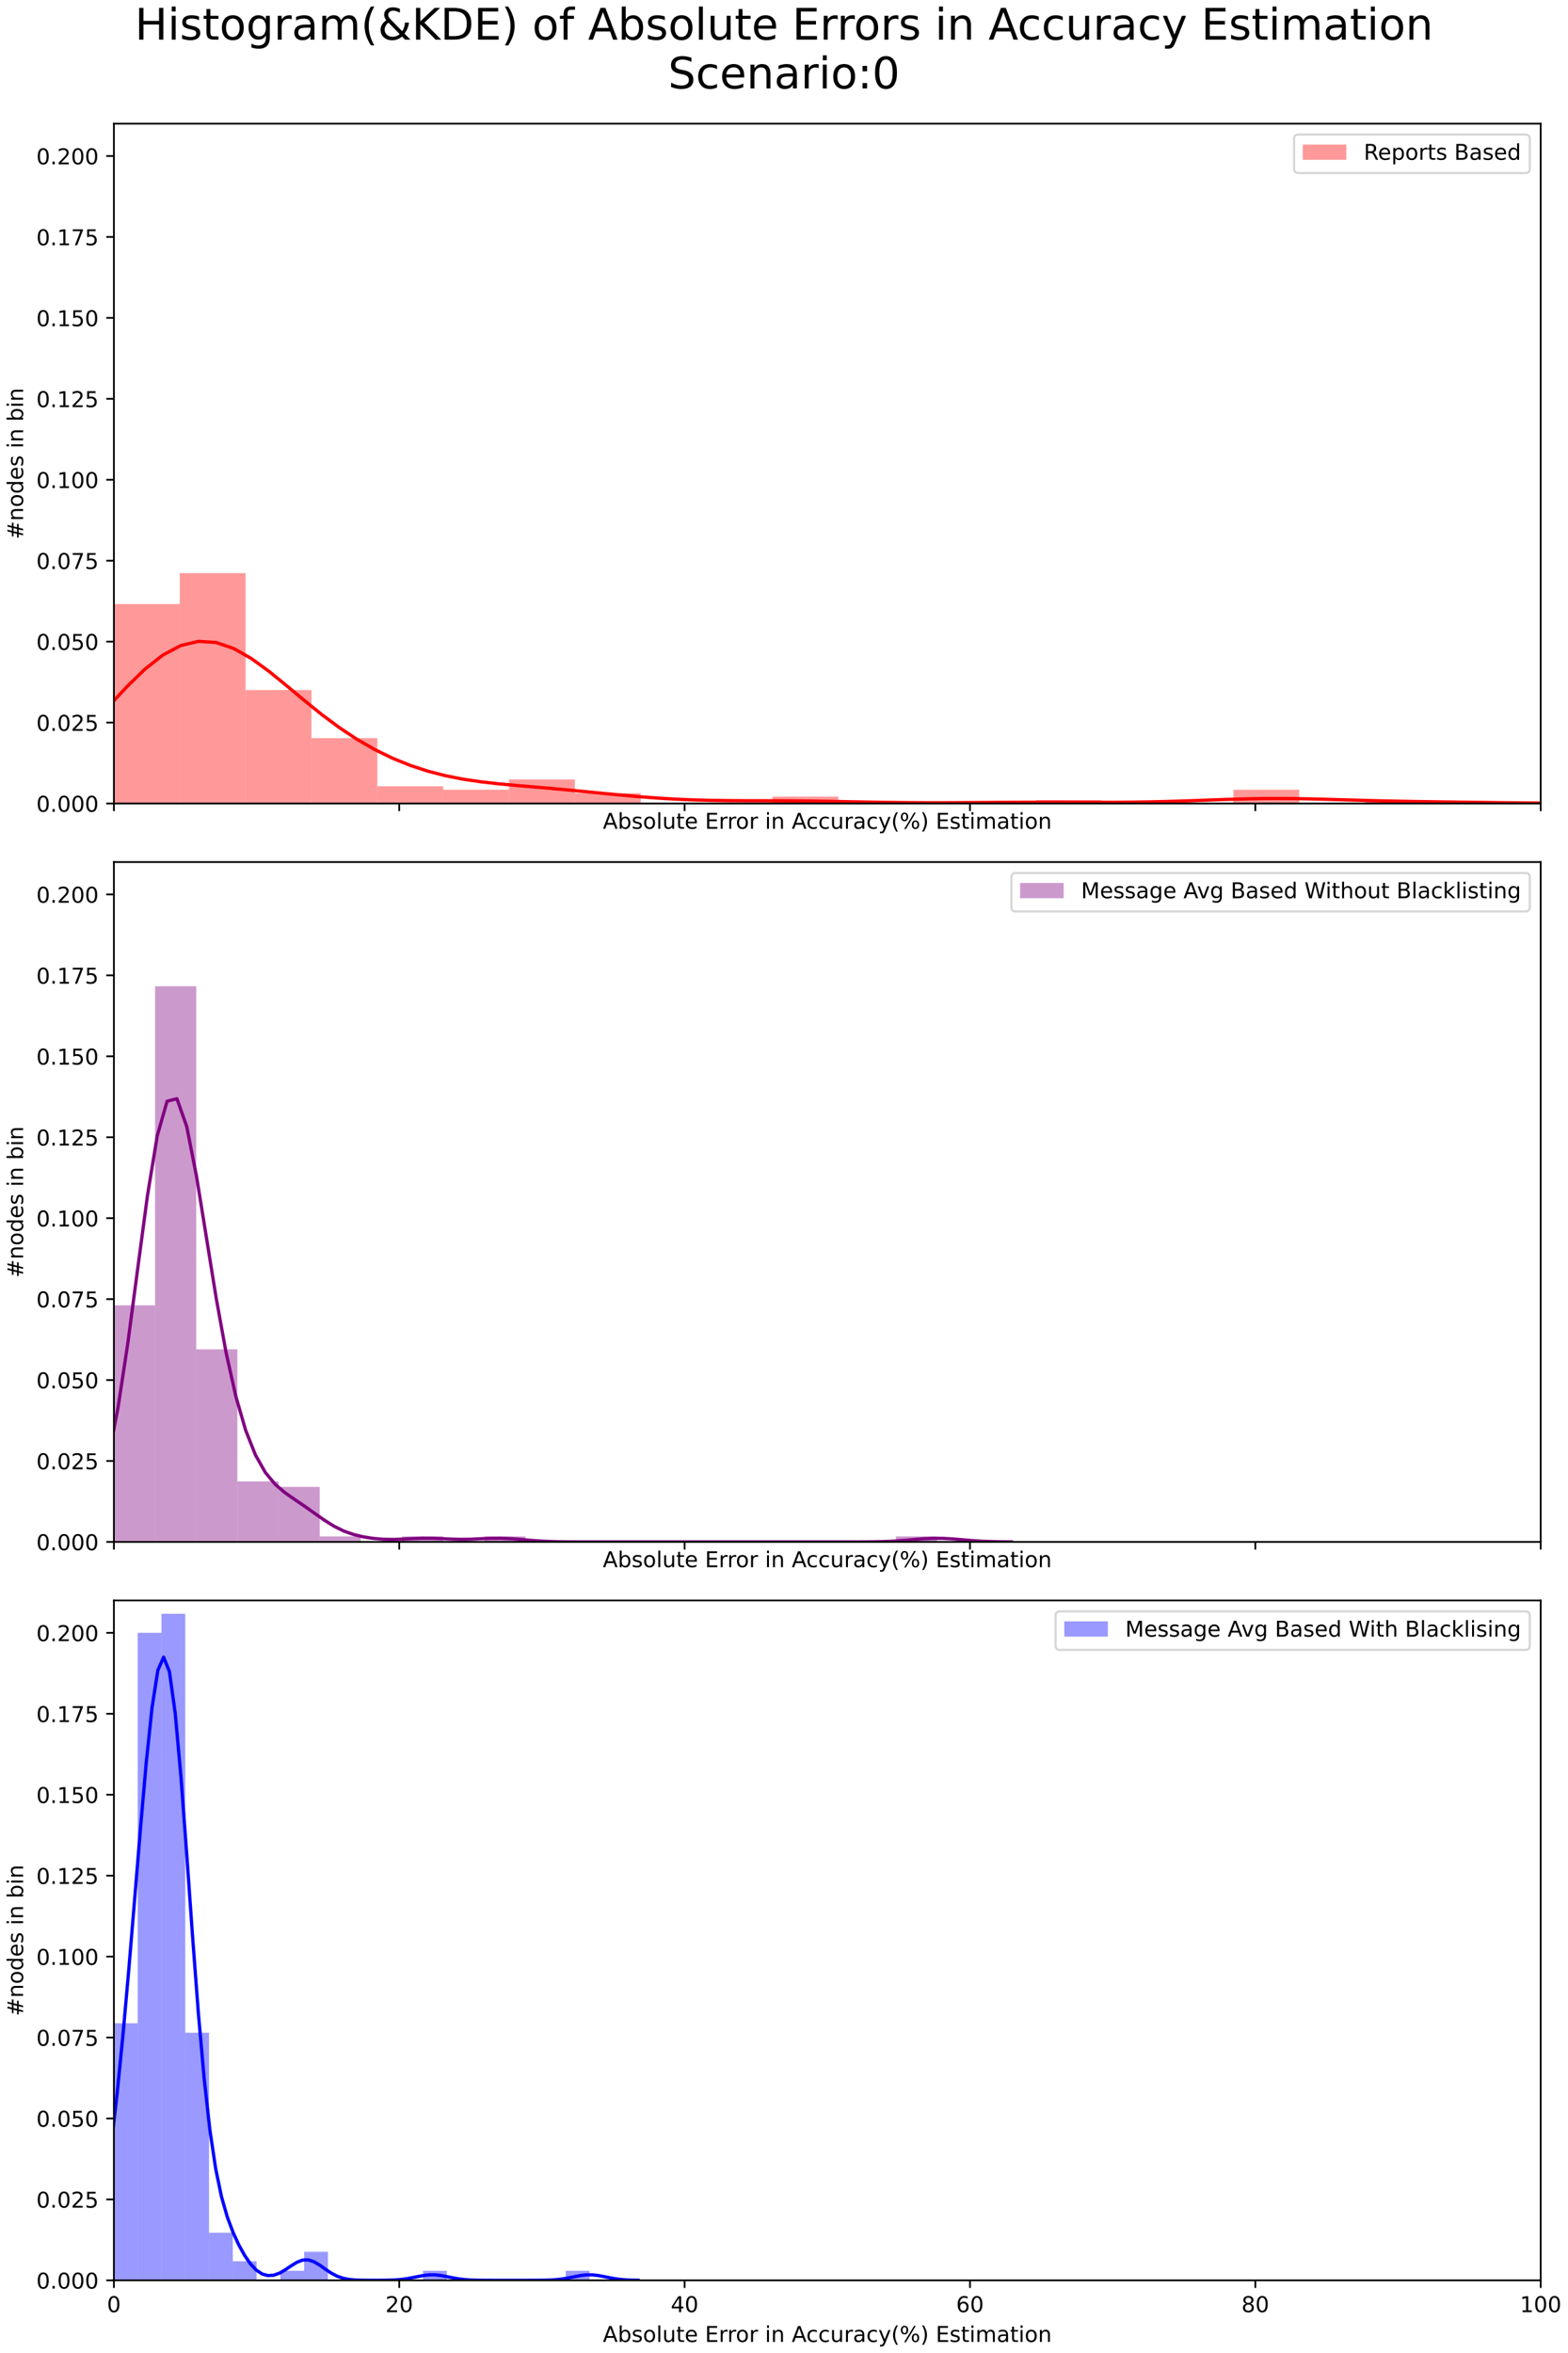 <?xml version="1.0" encoding="utf-8" standalone="no"?>
<!DOCTYPE svg PUBLIC "-//W3C//DTD SVG 1.1//EN"
  "http://www.w3.org/Graphics/SVG/1.1/DTD/svg11.dtd">
<!-- Created with matplotlib (https://matplotlib.org/) -->
<svg height="1080pt" version="1.1" viewBox="0 0 720 1080" width="720pt" xmlns="http://www.w3.org/2000/svg" xmlns:xlink="http://www.w3.org/1999/xlink">
 <defs>
  <style type="text/css">
*{stroke-linecap:butt;stroke-linejoin:round;}
  </style>
 </defs>
 <g id="figure_1">
  <g id="patch_1">
   <path d="M 0 1080 
L 720 1080 
L 720 0 
L 0 0 
z
" style="fill:#ffffff;"/>
  </g>
  <g id="axes_1">
   <g id="patch_2">
    <path d="M 52.306 368.797 
L 707.456 368.797 
L 707.456 56.753 
L 52.306 56.753 
z
" style="fill:#ffffff;"/>
   </g>
   <g id="patch_3">
    <path clip-path="url(#p8e31de5e56)" d="M 52.306 368.797 
L 82.544 368.797 
L 82.544 277.263 
L 52.306 277.263 
z
" style="fill:#ff0000;opacity:0.4;"/>
   </g>
   <g id="patch_4">
    <path clip-path="url(#p8e31de5e56)" d="M 82.544 368.797 
L 112.782 368.797 
L 112.782 263.059 
L 82.544 263.059 
z
" style="fill:#ff0000;opacity:0.4;"/>
   </g>
   <g id="patch_5">
    <path clip-path="url(#p8e31de5e56)" d="M 112.782 368.797 
L 143.02 368.797 
L 143.02 316.717 
L 112.782 316.717 
z
" style="fill:#ff0000;opacity:0.4;"/>
   </g>
   <g id="patch_6">
    <path clip-path="url(#p8e31de5e56)" d="M 143.02 368.797 
L 173.257 368.797 
L 173.257 338.812 
L 143.02 338.812 
z
" style="fill:#ff0000;opacity:0.4;"/>
   </g>
   <g id="patch_7">
    <path clip-path="url(#p8e31de5e56)" d="M 173.257 368.797 
L 203.495 368.797 
L 203.495 360.907 
L 173.257 360.907 
z
" style="fill:#ff0000;opacity:0.4;"/>
   </g>
   <g id="patch_8">
    <path clip-path="url(#p8e31de5e56)" d="M 203.495 368.797 
L 233.733 368.797 
L 233.733 362.485 
L 203.495 362.485 
z
" style="fill:#ff0000;opacity:0.4;"/>
   </g>
   <g id="patch_9">
    <path clip-path="url(#p8e31de5e56)" d="M 233.733 368.797 
L 263.97 368.797 
L 263.97 357.75 
L 233.733 357.75 
z
" style="fill:#ff0000;opacity:0.4;"/>
   </g>
   <g id="patch_10">
    <path clip-path="url(#p8e31de5e56)" d="M 263.97 368.797 
L 294.208 368.797 
L 294.208 364.063 
L 263.97 364.063 
z
" style="fill:#ff0000;opacity:0.4;"/>
   </g>
   <g id="patch_11">
    <path clip-path="url(#p8e31de5e56)" d="M 294.208 368.797 
L 324.446 368.797 
L 324.446 368.797 
L 294.208 368.797 
z
" style="fill:#ff0000;opacity:0.4;"/>
   </g>
   <g id="patch_12">
    <path clip-path="url(#p8e31de5e56)" d="M 324.446 368.797 
L 354.683 368.797 
L 354.683 368.797 
L 324.446 368.797 
z
" style="fill:#ff0000;opacity:0.4;"/>
   </g>
   <g id="patch_13">
    <path clip-path="url(#p8e31de5e56)" d="M 354.683 368.797 
L 384.921 368.797 
L 384.921 365.641 
L 354.683 365.641 
z
" style="fill:#ff0000;opacity:0.4;"/>
   </g>
   <g id="patch_14">
    <path clip-path="url(#p8e31de5e56)" d="M 384.921 368.797 
L 415.159 368.797 
L 415.159 368.797 
L 384.921 368.797 
z
" style="fill:#ff0000;opacity:0.4;"/>
   </g>
   <g id="patch_15">
    <path clip-path="url(#p8e31de5e56)" d="M 415.159 368.797 
L 445.396 368.797 
L 445.396 368.797 
L 415.159 368.797 
z
" style="fill:#ff0000;opacity:0.4;"/>
   </g>
   <g id="patch_16">
    <path clip-path="url(#p8e31de5e56)" d="M 445.396 368.797 
L 475.634 368.797 
L 475.634 368.797 
L 445.396 368.797 
z
" style="fill:#ff0000;opacity:0.4;"/>
   </g>
   <g id="patch_17">
    <path clip-path="url(#p8e31de5e56)" d="M 475.634 368.797 
L 505.872 368.797 
L 505.872 367.219 
L 475.634 367.219 
z
" style="fill:#ff0000;opacity:0.4;"/>
   </g>
   <g id="patch_18">
    <path clip-path="url(#p8e31de5e56)" d="M 505.872 368.797 
L 536.109 368.797 
L 536.109 368.797 
L 505.872 368.797 
z
" style="fill:#ff0000;opacity:0.4;"/>
   </g>
   <g id="patch_19">
    <path clip-path="url(#p8e31de5e56)" d="M 536.109 368.797 
L 566.347 368.797 
L 566.347 368.797 
L 536.109 368.797 
z
" style="fill:#ff0000;opacity:0.4;"/>
   </g>
   <g id="patch_20">
    <path clip-path="url(#p8e31de5e56)" d="M 566.347 368.797 
L 596.585 368.797 
L 596.585 362.485 
L 566.347 362.485 
z
" style="fill:#ff0000;opacity:0.4;"/>
   </g>
   <g id="patch_21">
    <path clip-path="url(#p8e31de5e56)" d="M 596.585 368.797 
L 626.822 368.797 
L 626.822 368.797 
L 596.585 368.797 
z
" style="fill:#ff0000;opacity:0.4;"/>
   </g>
   <g id="patch_22">
    <path clip-path="url(#p8e31de5e56)" d="M 626.822 368.797 
L 657.06 368.797 
L 657.06 367.219 
L 626.822 367.219 
z
" style="fill:#ff0000;opacity:0.4;"/>
   </g>
   <g id="matplotlib.axis_1">
    <g id="xtick_1">
     <g id="line2d_1">
      <defs>
       <path d="M 0 0 
L 0 3.5 
" id="mc8c1c21e13" style="stroke:#000000;stroke-width:0.8;"/>
      </defs>
      <g>
       <use style="stroke:#000000;stroke-width:0.8;" x="52.306" xlink:href="#mc8c1c21e13" y="368.797"/>
      </g>
     </g>
    </g>
    <g id="xtick_2">
     <g id="line2d_2">
      <g>
       <use style="stroke:#000000;stroke-width:0.8;" x="183.336" xlink:href="#mc8c1c21e13" y="368.797"/>
      </g>
     </g>
    </g>
    <g id="xtick_3">
     <g id="line2d_3">
      <g>
       <use style="stroke:#000000;stroke-width:0.8;" x="314.366" xlink:href="#mc8c1c21e13" y="368.797"/>
      </g>
     </g>
    </g>
    <g id="xtick_4">
     <g id="line2d_4">
      <g>
       <use style="stroke:#000000;stroke-width:0.8;" x="445.396" xlink:href="#mc8c1c21e13" y="368.797"/>
      </g>
     </g>
    </g>
    <g id="xtick_5">
     <g id="line2d_5">
      <g>
       <use style="stroke:#000000;stroke-width:0.8;" x="576.426" xlink:href="#mc8c1c21e13" y="368.797"/>
      </g>
     </g>
    </g>
    <g id="xtick_6">
     <g id="line2d_6">
      <g>
       <use style="stroke:#000000;stroke-width:0.8;" x="707.456" xlink:href="#mc8c1c21e13" y="368.797"/>
      </g>
     </g>
    </g>
    <g id="text_1">
     <!-- Absolute Error in Accuracy(%) Estimation -->
     <defs>
      <path d="M 34.188 63.188 
L 20.797 26.906 
L 47.609 26.906 
z
M 28.609 72.906 
L 39.797 72.906 
L 67.578 0 
L 57.328 0 
L 50.688 18.703 
L 17.828 18.703 
L 11.188 0 
L 0.781 0 
z
" id="DejaVuSans-65"/>
      <path d="M 48.688 27.297 
Q 48.688 37.203 44.609 42.844 
Q 40.531 48.484 33.406 48.484 
Q 26.266 48.484 22.188 42.844 
Q 18.109 37.203 18.109 27.297 
Q 18.109 17.391 22.188 11.75 
Q 26.266 6.109 33.406 6.109 
Q 40.531 6.109 44.609 11.75 
Q 48.688 17.391 48.688 27.297 
z
M 18.109 46.391 
Q 20.953 51.266 25.266 53.625 
Q 29.594 56 35.594 56 
Q 45.562 56 51.781 48.094 
Q 58.016 40.188 58.016 27.297 
Q 58.016 14.406 51.781 6.484 
Q 45.562 -1.422 35.594 -1.422 
Q 29.594 -1.422 25.266 0.953 
Q 20.953 3.328 18.109 8.203 
L 18.109 0 
L 9.078 0 
L 9.078 75.984 
L 18.109 75.984 
z
" id="DejaVuSans-98"/>
      <path d="M 44.281 53.078 
L 44.281 44.578 
Q 40.484 46.531 36.375 47.5 
Q 32.281 48.484 27.875 48.484 
Q 21.188 48.484 17.844 46.438 
Q 14.5 44.391 14.5 40.281 
Q 14.5 37.156 16.891 35.375 
Q 19.281 33.594 26.516 31.984 
L 29.594 31.297 
Q 39.156 29.25 43.188 25.516 
Q 47.219 21.781 47.219 15.094 
Q 47.219 7.469 41.188 3.016 
Q 35.156 -1.422 24.609 -1.422 
Q 20.219 -1.422 15.453 -0.562 
Q 10.688 0.297 5.422 2 
L 5.422 11.281 
Q 10.406 8.688 15.234 7.391 
Q 20.062 6.109 24.812 6.109 
Q 31.156 6.109 34.562 8.281 
Q 37.984 10.453 37.984 14.406 
Q 37.984 18.062 35.516 20.016 
Q 33.062 21.969 24.703 23.781 
L 21.578 24.516 
Q 13.234 26.266 9.516 29.906 
Q 5.812 33.547 5.812 39.891 
Q 5.812 47.609 11.281 51.797 
Q 16.75 56 26.812 56 
Q 31.781 56 36.172 55.266 
Q 40.578 54.547 44.281 53.078 
z
" id="DejaVuSans-115"/>
      <path d="M 30.609 48.391 
Q 23.391 48.391 19.188 42.75 
Q 14.984 37.109 14.984 27.297 
Q 14.984 17.484 19.156 11.844 
Q 23.344 6.203 30.609 6.203 
Q 37.797 6.203 41.984 11.859 
Q 46.188 17.531 46.188 27.297 
Q 46.188 37.016 41.984 42.703 
Q 37.797 48.391 30.609 48.391 
z
M 30.609 56 
Q 42.328 56 49.016 48.375 
Q 55.719 40.766 55.719 27.297 
Q 55.719 13.875 49.016 6.219 
Q 42.328 -1.422 30.609 -1.422 
Q 18.844 -1.422 12.172 6.219 
Q 5.516 13.875 5.516 27.297 
Q 5.516 40.766 12.172 48.375 
Q 18.844 56 30.609 56 
z
" id="DejaVuSans-111"/>
      <path d="M 9.422 75.984 
L 18.406 75.984 
L 18.406 0 
L 9.422 0 
z
" id="DejaVuSans-108"/>
      <path d="M 8.5 21.578 
L 8.5 54.688 
L 17.484 54.688 
L 17.484 21.922 
Q 17.484 14.156 20.5 10.266 
Q 23.531 6.391 29.594 6.391 
Q 36.859 6.391 41.078 11.031 
Q 45.312 15.672 45.312 23.688 
L 45.312 54.688 
L 54.297 54.688 
L 54.297 0 
L 45.312 0 
L 45.312 8.406 
Q 42.047 3.422 37.719 1 
Q 33.406 -1.422 27.688 -1.422 
Q 18.266 -1.422 13.375 4.438 
Q 8.5 10.297 8.5 21.578 
z
M 31.109 56 
z
" id="DejaVuSans-117"/>
      <path d="M 18.312 70.219 
L 18.312 54.688 
L 36.812 54.688 
L 36.812 47.703 
L 18.312 47.703 
L 18.312 18.016 
Q 18.312 11.328 20.141 9.422 
Q 21.969 7.516 27.594 7.516 
L 36.812 7.516 
L 36.812 0 
L 27.594 0 
Q 17.188 0 13.234 3.875 
Q 9.281 7.766 9.281 18.016 
L 9.281 47.703 
L 2.688 47.703 
L 2.688 54.688 
L 9.281 54.688 
L 9.281 70.219 
z
" id="DejaVuSans-116"/>
      <path d="M 56.203 29.594 
L 56.203 25.203 
L 14.891 25.203 
Q 15.484 15.922 20.484 11.062 
Q 25.484 6.203 34.422 6.203 
Q 39.594 6.203 44.453 7.469 
Q 49.312 8.734 54.109 11.281 
L 54.109 2.781 
Q 49.266 0.734 44.188 -0.344 
Q 39.109 -1.422 33.891 -1.422 
Q 20.797 -1.422 13.156 6.188 
Q 5.516 13.812 5.516 26.812 
Q 5.516 40.234 12.766 48.109 
Q 20.016 56 32.328 56 
Q 43.359 56 49.781 48.891 
Q 56.203 41.797 56.203 29.594 
z
M 47.219 32.234 
Q 47.125 39.594 43.094 43.984 
Q 39.062 48.391 32.422 48.391 
Q 24.906 48.391 20.391 44.141 
Q 15.875 39.891 15.188 32.172 
z
" id="DejaVuSans-101"/>
      <path id="DejaVuSans-32"/>
      <path d="M 9.812 72.906 
L 55.906 72.906 
L 55.906 64.594 
L 19.672 64.594 
L 19.672 43.016 
L 54.391 43.016 
L 54.391 34.719 
L 19.672 34.719 
L 19.672 8.297 
L 56.781 8.297 
L 56.781 0 
L 9.812 0 
z
" id="DejaVuSans-69"/>
      <path d="M 41.109 46.297 
Q 39.594 47.172 37.812 47.578 
Q 36.031 48 33.891 48 
Q 26.266 48 22.188 43.047 
Q 18.109 38.094 18.109 28.812 
L 18.109 0 
L 9.078 0 
L 9.078 54.688 
L 18.109 54.688 
L 18.109 46.188 
Q 20.953 51.172 25.484 53.578 
Q 30.031 56 36.531 56 
Q 37.453 56 38.578 55.875 
Q 39.703 55.766 41.062 55.516 
z
" id="DejaVuSans-114"/>
      <path d="M 9.422 54.688 
L 18.406 54.688 
L 18.406 0 
L 9.422 0 
z
M 9.422 75.984 
L 18.406 75.984 
L 18.406 64.594 
L 9.422 64.594 
z
" id="DejaVuSans-105"/>
      <path d="M 54.891 33.016 
L 54.891 0 
L 45.906 0 
L 45.906 32.719 
Q 45.906 40.484 42.875 44.328 
Q 39.844 48.188 33.797 48.188 
Q 26.516 48.188 22.312 43.547 
Q 18.109 38.922 18.109 30.906 
L 18.109 0 
L 9.078 0 
L 9.078 54.688 
L 18.109 54.688 
L 18.109 46.188 
Q 21.344 51.125 25.703 53.562 
Q 30.078 56 35.797 56 
Q 45.219 56 50.047 50.172 
Q 54.891 44.344 54.891 33.016 
z
" id="DejaVuSans-110"/>
      <path d="M 48.781 52.594 
L 48.781 44.188 
Q 44.969 46.297 41.141 47.344 
Q 37.312 48.391 33.406 48.391 
Q 24.656 48.391 19.812 42.844 
Q 14.984 37.312 14.984 27.297 
Q 14.984 17.281 19.812 11.734 
Q 24.656 6.203 33.406 6.203 
Q 37.312 6.203 41.141 7.25 
Q 44.969 8.297 48.781 10.406 
L 48.781 2.094 
Q 45.016 0.344 40.984 -0.531 
Q 36.969 -1.422 32.422 -1.422 
Q 20.062 -1.422 12.781 6.344 
Q 5.516 14.109 5.516 27.297 
Q 5.516 40.672 12.859 48.328 
Q 20.219 56 33.016 56 
Q 37.156 56 41.109 55.141 
Q 45.062 54.297 48.781 52.594 
z
" id="DejaVuSans-99"/>
      <path d="M 34.281 27.484 
Q 23.391 27.484 19.188 25 
Q 14.984 22.516 14.984 16.5 
Q 14.984 11.719 18.141 8.906 
Q 21.297 6.109 26.703 6.109 
Q 34.188 6.109 38.703 11.406 
Q 43.219 16.703 43.219 25.484 
L 43.219 27.484 
z
M 52.203 31.203 
L 52.203 0 
L 43.219 0 
L 43.219 8.297 
Q 40.141 3.328 35.547 0.953 
Q 30.953 -1.422 24.312 -1.422 
Q 15.922 -1.422 10.953 3.297 
Q 6 8.016 6 15.922 
Q 6 25.141 12.172 29.828 
Q 18.359 34.516 30.609 34.516 
L 43.219 34.516 
L 43.219 35.406 
Q 43.219 41.609 39.141 45 
Q 35.062 48.391 27.688 48.391 
Q 23 48.391 18.547 47.266 
Q 14.109 46.141 10.016 43.891 
L 10.016 52.203 
Q 14.938 54.109 19.578 55.047 
Q 24.219 56 28.609 56 
Q 40.484 56 46.344 49.844 
Q 52.203 43.703 52.203 31.203 
z
" id="DejaVuSans-97"/>
      <path d="M 32.172 -5.078 
Q 28.375 -14.844 24.75 -17.812 
Q 21.141 -20.797 15.094 -20.797 
L 7.906 -20.797 
L 7.906 -13.281 
L 13.188 -13.281 
Q 16.891 -13.281 18.938 -11.516 
Q 21 -9.766 23.484 -3.219 
L 25.094 0.875 
L 2.984 54.688 
L 12.5 54.688 
L 29.594 11.922 
L 46.688 54.688 
L 56.203 54.688 
z
" id="DejaVuSans-121"/>
      <path d="M 31 75.875 
Q 24.469 64.656 21.281 53.656 
Q 18.109 42.672 18.109 31.391 
Q 18.109 20.125 21.312 9.062 
Q 24.516 -2 31 -13.188 
L 23.188 -13.188 
Q 15.875 -1.703 12.234 9.375 
Q 8.594 20.453 8.594 31.391 
Q 8.594 42.281 12.203 53.312 
Q 15.828 64.359 23.188 75.875 
z
" id="DejaVuSans-40"/>
      <path d="M 72.703 32.078 
Q 68.453 32.078 66.031 28.469 
Q 63.625 24.859 63.625 18.406 
Q 63.625 12.062 66.031 8.422 
Q 68.453 4.781 72.703 4.781 
Q 76.859 4.781 79.266 8.422 
Q 81.688 12.062 81.688 18.406 
Q 81.688 24.812 79.266 28.438 
Q 76.859 32.078 72.703 32.078 
z
M 72.703 38.281 
Q 80.422 38.281 84.953 32.906 
Q 89.5 27.547 89.5 18.406 
Q 89.5 9.281 84.938 3.922 
Q 80.375 -1.422 72.703 -1.422 
Q 64.891 -1.422 60.344 3.922 
Q 55.812 9.281 55.812 18.406 
Q 55.812 27.594 60.375 32.938 
Q 64.938 38.281 72.703 38.281 
z
M 22.312 68.016 
Q 18.109 68.016 15.688 64.375 
Q 13.281 60.75 13.281 54.391 
Q 13.281 47.953 15.672 44.328 
Q 18.062 40.719 22.312 40.719 
Q 26.562 40.719 28.969 44.328 
Q 31.391 47.953 31.391 54.391 
Q 31.391 60.688 28.953 64.344 
Q 26.516 68.016 22.312 68.016 
z
M 66.406 74.219 
L 74.219 74.219 
L 28.609 -1.422 
L 20.797 -1.422 
z
M 22.312 74.219 
Q 30.031 74.219 34.609 68.875 
Q 39.203 63.531 39.203 54.391 
Q 39.203 45.172 34.641 39.844 
Q 30.078 34.516 22.312 34.516 
Q 14.547 34.516 10.031 39.859 
Q 5.516 45.219 5.516 54.391 
Q 5.516 63.484 10.047 68.844 
Q 14.594 74.219 22.312 74.219 
z
" id="DejaVuSans-37"/>
      <path d="M 8.016 75.875 
L 15.828 75.875 
Q 23.141 64.359 26.781 53.312 
Q 30.422 42.281 30.422 31.391 
Q 30.422 20.453 26.781 9.375 
Q 23.141 -1.703 15.828 -13.188 
L 8.016 -13.188 
Q 14.5 -2 17.703 9.062 
Q 20.906 20.125 20.906 31.391 
Q 20.906 42.672 17.703 53.656 
Q 14.5 64.656 8.016 75.875 
z
" id="DejaVuSans-41"/>
      <path d="M 52 44.188 
Q 55.375 50.25 60.062 53.125 
Q 64.75 56 71.094 56 
Q 79.641 56 84.281 50.016 
Q 88.922 44.047 88.922 33.016 
L 88.922 0 
L 79.891 0 
L 79.891 32.719 
Q 79.891 40.578 77.094 44.375 
Q 74.312 48.188 68.609 48.188 
Q 61.625 48.188 57.562 43.547 
Q 53.516 38.922 53.516 30.906 
L 53.516 0 
L 44.484 0 
L 44.484 32.719 
Q 44.484 40.625 41.703 44.406 
Q 38.922 48.188 33.109 48.188 
Q 26.219 48.188 22.156 43.531 
Q 18.109 38.875 18.109 30.906 
L 18.109 0 
L 9.078 0 
L 9.078 54.688 
L 18.109 54.688 
L 18.109 46.188 
Q 21.188 51.219 25.484 53.609 
Q 29.781 56 35.688 56 
Q 41.656 56 45.828 52.969 
Q 50 49.953 52 44.188 
z
" id="DejaVuSans-109"/>
     </defs>
     <g transform="translate(276.823 380.396)scale(0.1 -0.1)">
      <use xlink:href="#DejaVuSans-65"/>
      <use x="68.408" xlink:href="#DejaVuSans-98"/>
      <use x="131.885" xlink:href="#DejaVuSans-115"/>
      <use x="183.984" xlink:href="#DejaVuSans-111"/>
      <use x="245.166" xlink:href="#DejaVuSans-108"/>
      <use x="272.949" xlink:href="#DejaVuSans-117"/>
      <use x="336.328" xlink:href="#DejaVuSans-116"/>
      <use x="375.537" xlink:href="#DejaVuSans-101"/>
      <use x="437.061" xlink:href="#DejaVuSans-32"/>
      <use x="468.848" xlink:href="#DejaVuSans-69"/>
      <use x="532.031" xlink:href="#DejaVuSans-114"/>
      <use x="571.395" xlink:href="#DejaVuSans-114"/>
      <use x="610.258" xlink:href="#DejaVuSans-111"/>
      <use x="671.439" xlink:href="#DejaVuSans-114"/>
      <use x="712.553" xlink:href="#DejaVuSans-32"/>
      <use x="744.34" xlink:href="#DejaVuSans-105"/>
      <use x="772.123" xlink:href="#DejaVuSans-110"/>
      <use x="835.502" xlink:href="#DejaVuSans-32"/>
      <use x="867.289" xlink:href="#DejaVuSans-65"/>
      <use x="933.947" xlink:href="#DejaVuSans-99"/>
      <use x="988.928" xlink:href="#DejaVuSans-99"/>
      <use x="1043.908" xlink:href="#DejaVuSans-117"/>
      <use x="1107.287" xlink:href="#DejaVuSans-114"/>
      <use x="1148.4" xlink:href="#DejaVuSans-97"/>
      <use x="1209.68" xlink:href="#DejaVuSans-99"/>
      <use x="1264.66" xlink:href="#DejaVuSans-121"/>
      <use x="1323.84" xlink:href="#DejaVuSans-40"/>
      <use x="1362.854" xlink:href="#DejaVuSans-37"/>
      <use x="1457.873" xlink:href="#DejaVuSans-41"/>
      <use x="1496.887" xlink:href="#DejaVuSans-32"/>
      <use x="1528.674" xlink:href="#DejaVuSans-69"/>
      <use x="1591.857" xlink:href="#DejaVuSans-115"/>
      <use x="1643.957" xlink:href="#DejaVuSans-116"/>
      <use x="1683.166" xlink:href="#DejaVuSans-105"/>
      <use x="1710.949" xlink:href="#DejaVuSans-109"/>
      <use x="1808.361" xlink:href="#DejaVuSans-97"/>
      <use x="1869.641" xlink:href="#DejaVuSans-116"/>
      <use x="1908.85" xlink:href="#DejaVuSans-105"/>
      <use x="1936.633" xlink:href="#DejaVuSans-111"/>
      <use x="1997.814" xlink:href="#DejaVuSans-110"/>
     </g>
    </g>
   </g>
   <g id="matplotlib.axis_2">
    <g id="ytick_1">
     <g id="line2d_7">
      <defs>
       <path d="M 0 0 
L -3.5 0 
" id="m4bd235d30d" style="stroke:#000000;stroke-width:0.8;"/>
      </defs>
      <g>
       <use style="stroke:#000000;stroke-width:0.8;" x="52.306" xlink:href="#m4bd235d30d" y="368.797"/>
      </g>
     </g>
     <g id="text_2">
      <!-- 0.000 -->
      <defs>
       <path d="M 31.781 66.406 
Q 24.172 66.406 20.328 58.906 
Q 16.5 51.422 16.5 36.375 
Q 16.5 21.391 20.328 13.891 
Q 24.172 6.391 31.781 6.391 
Q 39.453 6.391 43.281 13.891 
Q 47.125 21.391 47.125 36.375 
Q 47.125 51.422 43.281 58.906 
Q 39.453 66.406 31.781 66.406 
z
M 31.781 74.219 
Q 44.047 74.219 50.516 64.516 
Q 56.984 54.828 56.984 36.375 
Q 56.984 17.969 50.516 8.266 
Q 44.047 -1.422 31.781 -1.422 
Q 19.531 -1.422 13.062 8.266 
Q 6.594 17.969 6.594 36.375 
Q 6.594 54.828 13.062 64.516 
Q 19.531 74.219 31.781 74.219 
z
" id="DejaVuSans-48"/>
       <path d="M 10.688 12.406 
L 21 12.406 
L 21 0 
L 10.688 0 
z
" id="DejaVuSans-46"/>
      </defs>
      <g transform="translate(16.678 372.597)scale(0.1 -0.1)">
       <use xlink:href="#DejaVuSans-48"/>
       <use x="63.623" xlink:href="#DejaVuSans-46"/>
       <use x="95.41" xlink:href="#DejaVuSans-48"/>
       <use x="159.033" xlink:href="#DejaVuSans-48"/>
       <use x="222.656" xlink:href="#DejaVuSans-48"/>
      </g>
     </g>
    </g>
    <g id="ytick_2">
     <g id="line2d_8">
      <g>
       <use style="stroke:#000000;stroke-width:0.8;" x="52.306" xlink:href="#m4bd235d30d" y="331.649"/>
      </g>
     </g>
     <g id="text_3">
      <!-- 0.025 -->
      <defs>
       <path d="M 19.188 8.297 
L 53.609 8.297 
L 53.609 0 
L 7.328 0 
L 7.328 8.297 
Q 12.938 14.109 22.625 23.891 
Q 32.328 33.688 34.812 36.531 
Q 39.547 41.844 41.422 45.531 
Q 43.312 49.219 43.312 52.781 
Q 43.312 58.594 39.234 62.25 
Q 35.156 65.922 28.609 65.922 
Q 23.969 65.922 18.812 64.312 
Q 13.672 62.703 7.812 59.422 
L 7.812 69.391 
Q 13.766 71.781 18.938 73 
Q 24.125 74.219 28.422 74.219 
Q 39.75 74.219 46.484 68.547 
Q 53.219 62.891 53.219 53.422 
Q 53.219 48.922 51.531 44.891 
Q 49.859 40.875 45.406 35.406 
Q 44.188 33.984 37.641 27.219 
Q 31.109 20.453 19.188 8.297 
z
" id="DejaVuSans-50"/>
       <path d="M 10.797 72.906 
L 49.516 72.906 
L 49.516 64.594 
L 19.828 64.594 
L 19.828 46.734 
Q 21.969 47.469 24.109 47.828 
Q 26.266 48.188 28.422 48.188 
Q 40.625 48.188 47.75 41.5 
Q 54.891 34.812 54.891 23.391 
Q 54.891 11.625 47.562 5.094 
Q 40.234 -1.422 26.906 -1.422 
Q 22.312 -1.422 17.547 -0.641 
Q 12.797 0.141 7.719 1.703 
L 7.719 11.625 
Q 12.109 9.234 16.797 8.062 
Q 21.484 6.891 26.703 6.891 
Q 35.156 6.891 40.078 11.328 
Q 45.016 15.766 45.016 23.391 
Q 45.016 31 40.078 35.438 
Q 35.156 39.891 26.703 39.891 
Q 22.75 39.891 18.812 39.016 
Q 14.891 38.141 10.797 36.281 
z
" id="DejaVuSans-53"/>
      </defs>
      <g transform="translate(16.678 335.449)scale(0.1 -0.1)">
       <use xlink:href="#DejaVuSans-48"/>
       <use x="63.623" xlink:href="#DejaVuSans-46"/>
       <use x="95.41" xlink:href="#DejaVuSans-48"/>
       <use x="159.033" xlink:href="#DejaVuSans-50"/>
       <use x="222.656" xlink:href="#DejaVuSans-53"/>
      </g>
     </g>
    </g>
    <g id="ytick_3">
     <g id="line2d_9">
      <g>
       <use style="stroke:#000000;stroke-width:0.8;" x="52.306" xlink:href="#m4bd235d30d" y="294.501"/>
      </g>
     </g>
     <g id="text_4">
      <!-- 0.050 -->
      <g transform="translate(16.678 298.3)scale(0.1 -0.1)">
       <use xlink:href="#DejaVuSans-48"/>
       <use x="63.623" xlink:href="#DejaVuSans-46"/>
       <use x="95.41" xlink:href="#DejaVuSans-48"/>
       <use x="159.033" xlink:href="#DejaVuSans-53"/>
       <use x="222.656" xlink:href="#DejaVuSans-48"/>
      </g>
     </g>
    </g>
    <g id="ytick_4">
     <g id="line2d_10">
      <g>
       <use style="stroke:#000000;stroke-width:0.8;" x="52.306" xlink:href="#m4bd235d30d" y="257.353"/>
      </g>
     </g>
     <g id="text_5">
      <!-- 0.075 -->
      <defs>
       <path d="M 8.203 72.906 
L 55.078 72.906 
L 55.078 68.703 
L 28.609 0 
L 18.312 0 
L 43.219 64.594 
L 8.203 64.594 
z
" id="DejaVuSans-55"/>
      </defs>
      <g transform="translate(16.678 261.152)scale(0.1 -0.1)">
       <use xlink:href="#DejaVuSans-48"/>
       <use x="63.623" xlink:href="#DejaVuSans-46"/>
       <use x="95.41" xlink:href="#DejaVuSans-48"/>
       <use x="159.033" xlink:href="#DejaVuSans-55"/>
       <use x="222.656" xlink:href="#DejaVuSans-53"/>
      </g>
     </g>
    </g>
    <g id="ytick_5">
     <g id="line2d_11">
      <g>
       <use style="stroke:#000000;stroke-width:0.8;" x="52.306" xlink:href="#m4bd235d30d" y="220.205"/>
      </g>
     </g>
     <g id="text_6">
      <!-- 0.100 -->
      <defs>
       <path d="M 12.406 8.297 
L 28.516 8.297 
L 28.516 63.922 
L 10.984 60.406 
L 10.984 69.391 
L 28.422 72.906 
L 38.281 72.906 
L 38.281 8.297 
L 54.391 8.297 
L 54.391 0 
L 12.406 0 
z
" id="DejaVuSans-49"/>
      </defs>
      <g transform="translate(16.678 224.004)scale(0.1 -0.1)">
       <use xlink:href="#DejaVuSans-48"/>
       <use x="63.623" xlink:href="#DejaVuSans-46"/>
       <use x="95.41" xlink:href="#DejaVuSans-49"/>
       <use x="159.033" xlink:href="#DejaVuSans-48"/>
       <use x="222.656" xlink:href="#DejaVuSans-48"/>
      </g>
     </g>
    </g>
    <g id="ytick_6">
     <g id="line2d_12">
      <g>
       <use style="stroke:#000000;stroke-width:0.8;" x="52.306" xlink:href="#m4bd235d30d" y="183.057"/>
      </g>
     </g>
     <g id="text_7">
      <!-- 0.125 -->
      <g transform="translate(16.678 186.856)scale(0.1 -0.1)">
       <use xlink:href="#DejaVuSans-48"/>
       <use x="63.623" xlink:href="#DejaVuSans-46"/>
       <use x="95.41" xlink:href="#DejaVuSans-49"/>
       <use x="159.033" xlink:href="#DejaVuSans-50"/>
       <use x="222.656" xlink:href="#DejaVuSans-53"/>
      </g>
     </g>
    </g>
    <g id="ytick_7">
     <g id="line2d_13">
      <g>
       <use style="stroke:#000000;stroke-width:0.8;" x="52.306" xlink:href="#m4bd235d30d" y="145.909"/>
      </g>
     </g>
     <g id="text_8">
      <!-- 0.150 -->
      <g transform="translate(16.678 149.708)scale(0.1 -0.1)">
       <use xlink:href="#DejaVuSans-48"/>
       <use x="63.623" xlink:href="#DejaVuSans-46"/>
       <use x="95.41" xlink:href="#DejaVuSans-49"/>
       <use x="159.033" xlink:href="#DejaVuSans-53"/>
       <use x="222.656" xlink:href="#DejaVuSans-48"/>
      </g>
     </g>
    </g>
    <g id="ytick_8">
     <g id="line2d_14">
      <g>
       <use style="stroke:#000000;stroke-width:0.8;" x="52.306" xlink:href="#m4bd235d30d" y="108.76"/>
      </g>
     </g>
     <g id="text_9">
      <!-- 0.175 -->
      <g transform="translate(16.678 112.56)scale(0.1 -0.1)">
       <use xlink:href="#DejaVuSans-48"/>
       <use x="63.623" xlink:href="#DejaVuSans-46"/>
       <use x="95.41" xlink:href="#DejaVuSans-49"/>
       <use x="159.033" xlink:href="#DejaVuSans-55"/>
       <use x="222.656" xlink:href="#DejaVuSans-53"/>
      </g>
     </g>
    </g>
    <g id="ytick_9">
     <g id="line2d_15">
      <g>
       <use style="stroke:#000000;stroke-width:0.8;" x="52.306" xlink:href="#m4bd235d30d" y="71.612"/>
      </g>
     </g>
     <g id="text_10">
      <!-- 0.200 -->
      <g transform="translate(16.678 75.412)scale(0.1 -0.1)">
       <use xlink:href="#DejaVuSans-48"/>
       <use x="63.623" xlink:href="#DejaVuSans-46"/>
       <use x="95.41" xlink:href="#DejaVuSans-50"/>
       <use x="159.033" xlink:href="#DejaVuSans-48"/>
       <use x="222.656" xlink:href="#DejaVuSans-48"/>
      </g>
     </g>
    </g>
    <g id="text_11">
     <!-- #nodes in bin -->
     <defs>
      <path d="M 51.125 44 
L 36.922 44 
L 32.812 27.688 
L 47.125 27.688 
z
M 43.797 71.781 
L 38.719 51.516 
L 52.984 51.516 
L 58.109 71.781 
L 65.922 71.781 
L 60.891 51.516 
L 76.125 51.516 
L 76.125 44 
L 58.984 44 
L 54.984 27.688 
L 70.516 27.688 
L 70.516 20.219 
L 53.078 20.219 
L 48 0 
L 40.188 0 
L 45.219 20.219 
L 30.906 20.219 
L 25.875 0 
L 18.016 0 
L 23.094 20.219 
L 7.719 20.219 
L 7.719 27.688 
L 24.906 27.688 
L 29 44 
L 13.281 44 
L 13.281 51.516 
L 30.906 51.516 
L 35.891 71.781 
z
" id="DejaVuSans-35"/>
      <path d="M 45.406 46.391 
L 45.406 75.984 
L 54.391 75.984 
L 54.391 0 
L 45.406 0 
L 45.406 8.203 
Q 42.578 3.328 38.25 0.953 
Q 33.938 -1.422 27.875 -1.422 
Q 17.969 -1.422 11.734 6.484 
Q 5.516 14.406 5.516 27.297 
Q 5.516 40.188 11.734 48.094 
Q 17.969 56 27.875 56 
Q 33.938 56 38.25 53.625 
Q 42.578 51.266 45.406 46.391 
z
M 14.797 27.297 
Q 14.797 17.391 18.875 11.75 
Q 22.953 6.109 30.078 6.109 
Q 37.203 6.109 41.297 11.75 
Q 45.406 17.391 45.406 27.297 
Q 45.406 37.203 41.297 42.844 
Q 37.203 48.484 30.078 48.484 
Q 22.953 48.484 18.875 42.844 
Q 14.797 37.203 14.797 27.297 
z
" id="DejaVuSans-100"/>
     </defs>
     <g transform="translate(10.599 247.517)rotate(-90)scale(0.1 -0.1)">
      <use xlink:href="#DejaVuSans-35"/>
      <use x="83.789" xlink:href="#DejaVuSans-110"/>
      <use x="147.168" xlink:href="#DejaVuSans-111"/>
      <use x="208.35" xlink:href="#DejaVuSans-100"/>
      <use x="271.826" xlink:href="#DejaVuSans-101"/>
      <use x="333.35" xlink:href="#DejaVuSans-115"/>
      <use x="385.449" xlink:href="#DejaVuSans-32"/>
      <use x="417.236" xlink:href="#DejaVuSans-105"/>
      <use x="445.02" xlink:href="#DejaVuSans-110"/>
      <use x="508.398" xlink:href="#DejaVuSans-32"/>
      <use x="540.186" xlink:href="#DejaVuSans-98"/>
      <use x="603.662" xlink:href="#DejaVuSans-105"/>
      <use x="631.445" xlink:href="#DejaVuSans-110"/>
     </g>
    </g>
   </g>
   <g id="line2d_16">
    <path clip-path="url(#p8e31de5e56)" d="M -1 363.272 
L 1.843 362.403 
L 9.954 358.853 
L 18.066 354.056 
L 26.177 347.94 
L 34.288 340.591 
L 42.399 332.286 
L 50.511 323.49 
L 58.622 314.823 
L 66.733 306.979 
L 74.844 300.629 
L 82.956 296.318 
L 91.067 294.38 
L 99.178 294.886 
L 107.29 297.645 
L 115.401 302.244 
L 123.512 308.136 
L 131.623 314.735 
L 139.735 321.509 
L 147.846 328.043 
L 155.957 334.064 
L 164.068 339.428 
L 172.18 344.086 
L 180.291 348.04 
L 188.402 351.322 
L 196.513 353.975 
L 204.625 356.056 
L 212.736 357.646 
L 220.847 358.843 
L 228.959 359.763 
L 237.07 360.52 
L 245.181 361.213 
L 253.292 361.91 
L 261.404 362.647 
L 269.515 363.424 
L 277.626 364.218 
L 285.737 364.992 
L 293.849 365.702 
L 301.96 366.312 
L 310.071 366.794 
L 318.183 367.14 
L 326.294 367.358 
L 334.405 367.473 
L 342.516 367.521 
L 350.628 367.54 
L 358.739 367.566 
L 366.85 367.623 
L 374.961 367.721 
L 383.073 367.854 
L 391.184 368.007 
L 399.295 368.159 
L 407.406 368.291 
L 415.518 368.387 
L 423.629 368.439 
L 431.74 368.448 
L 439.852 368.42 
L 447.963 368.367 
L 456.074 368.306 
L 464.185 368.251 
L 472.297 368.215 
L 480.408 368.203 
L 488.519 368.212 
L 496.63 368.233 
L 504.742 368.246 
L 512.853 368.231 
L 520.964 368.165 
L 529.075 368.033 
L 537.187 367.832 
L 545.298 367.572 
L 553.409 367.277 
L 561.521 366.983 
L 569.632 366.734 
L 577.743 366.565 
L 585.854 366.502 
L 593.966 366.55 
L 602.077 366.694 
L 610.188 366.903 
L 618.299 367.141 
L 626.411 367.375 
L 634.522 367.582 
L 642.633 367.755 
L 650.744 367.897 
L 658.856 368.019 
L 666.967 368.13 
L 675.078 368.237 
L 683.19 368.343 
L 691.301 368.445 
L 699.412 368.536 
L 707.523 368.614 
L 715.635 368.676 
L 721 368.706 
" style="fill:none;stroke:#ff0000;stroke-linecap:square;stroke-width:1.5;"/>
   </g>
   <g id="patch_23">
    <path d="M 52.306 368.797 
L 52.306 56.753 
" style="fill:none;stroke:#000000;stroke-linecap:square;stroke-linejoin:miter;stroke-width:0.8;"/>
   </g>
   <g id="patch_24">
    <path d="M 707.456 368.797 
L 707.456 56.753 
" style="fill:none;stroke:#000000;stroke-linecap:square;stroke-linejoin:miter;stroke-width:0.8;"/>
   </g>
   <g id="patch_25">
    <path d="M 52.306 368.797 
L 707.456 368.797 
" style="fill:none;stroke:#000000;stroke-linecap:square;stroke-linejoin:miter;stroke-width:0.8;"/>
   </g>
   <g id="patch_26">
    <path d="M 52.306 56.753 
L 707.456 56.753 
" style="fill:none;stroke:#000000;stroke-linecap:square;stroke-linejoin:miter;stroke-width:0.8;"/>
   </g>
   <g id="legend_1">
    <g id="patch_27">
     <path d="M 596.219 79.431 
L 700.456 79.431 
Q 702.456 79.431 702.456 77.431 
L 702.456 63.753 
Q 702.456 61.753 700.456 61.753 
L 596.219 61.753 
Q 594.219 61.753 594.219 63.753 
L 594.219 77.431 
Q 594.219 79.431 596.219 79.431 
z
" style="fill:#ffffff;opacity:0.8;stroke:#cccccc;stroke-linejoin:miter;"/>
    </g>
    <g id="patch_28">
     <path d="M 598.219 73.352 
L 618.219 73.352 
L 618.219 66.352 
L 598.219 66.352 
z
" style="fill:#ff0000;opacity:0.4;"/>
    </g>
    <g id="text_12">
     <!-- Reports Based -->
     <defs>
      <path d="M 44.391 34.188 
Q 47.562 33.109 50.562 29.594 
Q 53.562 26.078 56.594 19.922 
L 66.609 0 
L 56 0 
L 46.688 18.703 
Q 43.062 26.031 39.672 28.422 
Q 36.281 30.812 30.422 30.812 
L 19.672 30.812 
L 19.672 0 
L 9.812 0 
L 9.812 72.906 
L 32.078 72.906 
Q 44.578 72.906 50.734 67.672 
Q 56.891 62.453 56.891 51.906 
Q 56.891 45.016 53.688 40.469 
Q 50.484 35.938 44.391 34.188 
z
M 19.672 64.797 
L 19.672 38.922 
L 32.078 38.922 
Q 39.203 38.922 42.844 42.219 
Q 46.484 45.516 46.484 51.906 
Q 46.484 58.297 42.844 61.547 
Q 39.203 64.797 32.078 64.797 
z
" id="DejaVuSans-82"/>
      <path d="M 18.109 8.203 
L 18.109 -20.797 
L 9.078 -20.797 
L 9.078 54.688 
L 18.109 54.688 
L 18.109 46.391 
Q 20.953 51.266 25.266 53.625 
Q 29.594 56 35.594 56 
Q 45.562 56 51.781 48.094 
Q 58.016 40.188 58.016 27.297 
Q 58.016 14.406 51.781 6.484 
Q 45.562 -1.422 35.594 -1.422 
Q 29.594 -1.422 25.266 0.953 
Q 20.953 3.328 18.109 8.203 
z
M 48.688 27.297 
Q 48.688 37.203 44.609 42.844 
Q 40.531 48.484 33.406 48.484 
Q 26.266 48.484 22.188 42.844 
Q 18.109 37.203 18.109 27.297 
Q 18.109 17.391 22.188 11.75 
Q 26.266 6.109 33.406 6.109 
Q 40.531 6.109 44.609 11.75 
Q 48.688 17.391 48.688 27.297 
z
" id="DejaVuSans-112"/>
      <path d="M 19.672 34.812 
L 19.672 8.109 
L 35.5 8.109 
Q 43.453 8.109 47.281 11.406 
Q 51.125 14.703 51.125 21.484 
Q 51.125 28.328 47.281 31.562 
Q 43.453 34.812 35.5 34.812 
z
M 19.672 64.797 
L 19.672 42.828 
L 34.281 42.828 
Q 41.5 42.828 45.031 45.531 
Q 48.578 48.25 48.578 53.812 
Q 48.578 59.328 45.031 62.062 
Q 41.5 64.797 34.281 64.797 
z
M 9.812 72.906 
L 35.016 72.906 
Q 46.297 72.906 52.391 68.219 
Q 58.5 63.531 58.5 54.891 
Q 58.5 48.188 55.375 44.234 
Q 52.25 40.281 46.188 39.312 
Q 53.469 37.75 57.5 32.781 
Q 61.531 27.828 61.531 20.406 
Q 61.531 10.641 54.891 5.312 
Q 48.25 0 35.984 0 
L 9.812 0 
z
" id="DejaVuSans-66"/>
     </defs>
     <g transform="translate(626.219 73.352)scale(0.1 -0.1)">
      <use xlink:href="#DejaVuSans-82"/>
      <use x="64.982" xlink:href="#DejaVuSans-101"/>
      <use x="126.506" xlink:href="#DejaVuSans-112"/>
      <use x="189.982" xlink:href="#DejaVuSans-111"/>
      <use x="251.164" xlink:href="#DejaVuSans-114"/>
      <use x="292.277" xlink:href="#DejaVuSans-116"/>
      <use x="331.486" xlink:href="#DejaVuSans-115"/>
      <use x="383.586" xlink:href="#DejaVuSans-32"/>
      <use x="415.373" xlink:href="#DejaVuSans-66"/>
      <use x="483.977" xlink:href="#DejaVuSans-97"/>
      <use x="545.256" xlink:href="#DejaVuSans-115"/>
      <use x="597.355" xlink:href="#DejaVuSans-101"/>
      <use x="658.879" xlink:href="#DejaVuSans-100"/>
     </g>
    </g>
   </g>
  </g>
  <g id="axes_2">
   <g id="patch_29">
    <path d="M 52.306 707.72 
L 707.456 707.72 
L 707.456 395.676 
L 52.306 395.676 
z
" style="fill:#ffffff;"/>
   </g>
   <g id="patch_30">
    <path clip-path="url(#p7055b6dc2b)" d="M 52.306 707.72 
L 71.205 707.72 
L 71.205 599.141 
L 52.306 599.141 
z
" style="fill:#800080;opacity:0.4;"/>
   </g>
   <g id="patch_31">
    <path clip-path="url(#p7055b6dc2b)" d="M 71.205 707.72 
L 90.104 707.72 
L 90.104 452.685 
L 71.205 452.685 
z
" style="fill:#800080;opacity:0.4;"/>
   </g>
   <g id="patch_32">
    <path clip-path="url(#p7055b6dc2b)" d="M 90.104 707.72 
L 109.002 707.72 
L 109.002 619.342 
L 90.104 619.342 
z
" style="fill:#800080;opacity:0.4;"/>
   </g>
   <g id="patch_33">
    <path clip-path="url(#p7055b6dc2b)" d="M 109.002 707.72 
L 127.901 707.72 
L 127.901 679.944 
L 109.002 679.944 
z
" style="fill:#800080;opacity:0.4;"/>
   </g>
   <g id="patch_34">
    <path clip-path="url(#p7055b6dc2b)" d="M 127.901 707.72 
L 146.799 707.72 
L 146.799 682.469 
L 127.901 682.469 
z
" style="fill:#800080;opacity:0.4;"/>
   </g>
   <g id="patch_35">
    <path clip-path="url(#p7055b6dc2b)" d="M 146.799 707.72 
L 165.698 707.72 
L 165.698 705.195 
L 146.799 705.195 
z
" style="fill:#800080;opacity:0.4;"/>
   </g>
   <g id="patch_36">
    <path clip-path="url(#p7055b6dc2b)" d="M 165.698 707.72 
L 184.596 707.72 
L 184.596 707.72 
L 165.698 707.72 
z
" style="fill:#800080;opacity:0.4;"/>
   </g>
   <g id="patch_37">
    <path clip-path="url(#p7055b6dc2b)" d="M 184.596 707.72 
L 203.495 707.72 
L 203.495 705.195 
L 184.596 705.195 
z
" style="fill:#800080;opacity:0.4;"/>
   </g>
   <g id="patch_38">
    <path clip-path="url(#p7055b6dc2b)" d="M 203.495 707.72 
L 222.393 707.72 
L 222.393 707.72 
L 203.495 707.72 
z
" style="fill:#800080;opacity:0.4;"/>
   </g>
   <g id="patch_39">
    <path clip-path="url(#p7055b6dc2b)" d="M 222.393 707.72 
L 241.292 707.72 
L 241.292 705.195 
L 222.393 705.195 
z
" style="fill:#800080;opacity:0.4;"/>
   </g>
   <g id="patch_40">
    <path clip-path="url(#p7055b6dc2b)" d="M 241.292 707.72 
L 260.19 707.72 
L 260.19 707.72 
L 241.292 707.72 
z
" style="fill:#800080;opacity:0.4;"/>
   </g>
   <g id="patch_41">
    <path clip-path="url(#p7055b6dc2b)" d="M 260.19 707.72 
L 279.089 707.72 
L 279.089 707.72 
L 260.19 707.72 
z
" style="fill:#800080;opacity:0.4;"/>
   </g>
   <g id="patch_42">
    <path clip-path="url(#p7055b6dc2b)" d="M 279.089 707.72 
L 297.988 707.72 
L 297.988 707.72 
L 279.089 707.72 
z
" style="fill:#800080;opacity:0.4;"/>
   </g>
   <g id="patch_43">
    <path clip-path="url(#p7055b6dc2b)" d="M 297.988 707.72 
L 316.886 707.72 
L 316.886 707.72 
L 297.988 707.72 
z
" style="fill:#800080;opacity:0.4;"/>
   </g>
   <g id="patch_44">
    <path clip-path="url(#p7055b6dc2b)" d="M 316.886 707.72 
L 335.785 707.72 
L 335.785 707.72 
L 316.886 707.72 
z
" style="fill:#800080;opacity:0.4;"/>
   </g>
   <g id="patch_45">
    <path clip-path="url(#p7055b6dc2b)" d="M 335.785 707.72 
L 354.683 707.72 
L 354.683 707.72 
L 335.785 707.72 
z
" style="fill:#800080;opacity:0.4;"/>
   </g>
   <g id="patch_46">
    <path clip-path="url(#p7055b6dc2b)" d="M 354.683 707.72 
L 373.582 707.72 
L 373.582 707.72 
L 354.683 707.72 
z
" style="fill:#800080;opacity:0.4;"/>
   </g>
   <g id="patch_47">
    <path clip-path="url(#p7055b6dc2b)" d="M 373.582 707.72 
L 392.48 707.72 
L 392.48 707.72 
L 373.582 707.72 
z
" style="fill:#800080;opacity:0.4;"/>
   </g>
   <g id="patch_48">
    <path clip-path="url(#p7055b6dc2b)" d="M 392.48 707.72 
L 411.379 707.72 
L 411.379 707.72 
L 392.48 707.72 
z
" style="fill:#800080;opacity:0.4;"/>
   </g>
   <g id="patch_49">
    <path clip-path="url(#p7055b6dc2b)" d="M 411.379 707.72 
L 430.277 707.72 
L 430.277 705.195 
L 411.379 705.195 
z
" style="fill:#800080;opacity:0.4;"/>
   </g>
   <g id="matplotlib.axis_3">
    <g id="xtick_7">
     <g id="line2d_17">
      <g>
       <use style="stroke:#000000;stroke-width:0.8;" x="52.306" xlink:href="#mc8c1c21e13" y="707.72"/>
      </g>
     </g>
    </g>
    <g id="xtick_8">
     <g id="line2d_18">
      <g>
       <use style="stroke:#000000;stroke-width:0.8;" x="183.336" xlink:href="#mc8c1c21e13" y="707.72"/>
      </g>
     </g>
    </g>
    <g id="xtick_9">
     <g id="line2d_19">
      <g>
       <use style="stroke:#000000;stroke-width:0.8;" x="314.366" xlink:href="#mc8c1c21e13" y="707.72"/>
      </g>
     </g>
    </g>
    <g id="xtick_10">
     <g id="line2d_20">
      <g>
       <use style="stroke:#000000;stroke-width:0.8;" x="445.396" xlink:href="#mc8c1c21e13" y="707.72"/>
      </g>
     </g>
    </g>
    <g id="xtick_11">
     <g id="line2d_21">
      <g>
       <use style="stroke:#000000;stroke-width:0.8;" x="576.426" xlink:href="#mc8c1c21e13" y="707.72"/>
      </g>
     </g>
    </g>
    <g id="xtick_12">
     <g id="line2d_22">
      <g>
       <use style="stroke:#000000;stroke-width:0.8;" x="707.456" xlink:href="#mc8c1c21e13" y="707.72"/>
      </g>
     </g>
    </g>
    <g id="text_13">
     <!-- Absolute Error in Accuracy(%) Estimation -->
     <g transform="translate(276.823 719.319)scale(0.1 -0.1)">
      <use xlink:href="#DejaVuSans-65"/>
      <use x="68.408" xlink:href="#DejaVuSans-98"/>
      <use x="131.885" xlink:href="#DejaVuSans-115"/>
      <use x="183.984" xlink:href="#DejaVuSans-111"/>
      <use x="245.166" xlink:href="#DejaVuSans-108"/>
      <use x="272.949" xlink:href="#DejaVuSans-117"/>
      <use x="336.328" xlink:href="#DejaVuSans-116"/>
      <use x="375.537" xlink:href="#DejaVuSans-101"/>
      <use x="437.061" xlink:href="#DejaVuSans-32"/>
      <use x="468.848" xlink:href="#DejaVuSans-69"/>
      <use x="532.031" xlink:href="#DejaVuSans-114"/>
      <use x="571.395" xlink:href="#DejaVuSans-114"/>
      <use x="610.258" xlink:href="#DejaVuSans-111"/>
      <use x="671.439" xlink:href="#DejaVuSans-114"/>
      <use x="712.553" xlink:href="#DejaVuSans-32"/>
      <use x="744.34" xlink:href="#DejaVuSans-105"/>
      <use x="772.123" xlink:href="#DejaVuSans-110"/>
      <use x="835.502" xlink:href="#DejaVuSans-32"/>
      <use x="867.289" xlink:href="#DejaVuSans-65"/>
      <use x="933.947" xlink:href="#DejaVuSans-99"/>
      <use x="988.928" xlink:href="#DejaVuSans-99"/>
      <use x="1043.908" xlink:href="#DejaVuSans-117"/>
      <use x="1107.287" xlink:href="#DejaVuSans-114"/>
      <use x="1148.4" xlink:href="#DejaVuSans-97"/>
      <use x="1209.68" xlink:href="#DejaVuSans-99"/>
      <use x="1264.66" xlink:href="#DejaVuSans-121"/>
      <use x="1323.84" xlink:href="#DejaVuSans-40"/>
      <use x="1362.854" xlink:href="#DejaVuSans-37"/>
      <use x="1457.873" xlink:href="#DejaVuSans-41"/>
      <use x="1496.887" xlink:href="#DejaVuSans-32"/>
      <use x="1528.674" xlink:href="#DejaVuSans-69"/>
      <use x="1591.857" xlink:href="#DejaVuSans-115"/>
      <use x="1643.957" xlink:href="#DejaVuSans-116"/>
      <use x="1683.166" xlink:href="#DejaVuSans-105"/>
      <use x="1710.949" xlink:href="#DejaVuSans-109"/>
      <use x="1808.361" xlink:href="#DejaVuSans-97"/>
      <use x="1869.641" xlink:href="#DejaVuSans-116"/>
      <use x="1908.85" xlink:href="#DejaVuSans-105"/>
      <use x="1936.633" xlink:href="#DejaVuSans-111"/>
      <use x="1997.814" xlink:href="#DejaVuSans-110"/>
     </g>
    </g>
   </g>
   <g id="matplotlib.axis_4">
    <g id="ytick_10">
     <g id="line2d_23">
      <g>
       <use style="stroke:#000000;stroke-width:0.8;" x="52.306" xlink:href="#m4bd235d30d" y="707.72"/>
      </g>
     </g>
     <g id="text_14">
      <!-- 0.000 -->
      <g transform="translate(16.678 711.52)scale(0.1 -0.1)">
       <use xlink:href="#DejaVuSans-48"/>
       <use x="63.623" xlink:href="#DejaVuSans-46"/>
       <use x="95.41" xlink:href="#DejaVuSans-48"/>
       <use x="159.033" xlink:href="#DejaVuSans-48"/>
       <use x="222.656" xlink:href="#DejaVuSans-48"/>
      </g>
     </g>
    </g>
    <g id="ytick_11">
     <g id="line2d_24">
      <g>
       <use style="stroke:#000000;stroke-width:0.8;" x="52.306" xlink:href="#m4bd235d30d" y="670.572"/>
      </g>
     </g>
     <g id="text_15">
      <!-- 0.025 -->
      <g transform="translate(16.678 674.372)scale(0.1 -0.1)">
       <use xlink:href="#DejaVuSans-48"/>
       <use x="63.623" xlink:href="#DejaVuSans-46"/>
       <use x="95.41" xlink:href="#DejaVuSans-48"/>
       <use x="159.033" xlink:href="#DejaVuSans-50"/>
       <use x="222.656" xlink:href="#DejaVuSans-53"/>
      </g>
     </g>
    </g>
    <g id="ytick_12">
     <g id="line2d_25">
      <g>
       <use style="stroke:#000000;stroke-width:0.8;" x="52.306" xlink:href="#m4bd235d30d" y="633.424"/>
      </g>
     </g>
     <g id="text_16">
      <!-- 0.050 -->
      <g transform="translate(16.678 637.223)scale(0.1 -0.1)">
       <use xlink:href="#DejaVuSans-48"/>
       <use x="63.623" xlink:href="#DejaVuSans-46"/>
       <use x="95.41" xlink:href="#DejaVuSans-48"/>
       <use x="159.033" xlink:href="#DejaVuSans-53"/>
       <use x="222.656" xlink:href="#DejaVuSans-48"/>
      </g>
     </g>
    </g>
    <g id="ytick_13">
     <g id="line2d_26">
      <g>
       <use style="stroke:#000000;stroke-width:0.8;" x="52.306" xlink:href="#m4bd235d30d" y="596.276"/>
      </g>
     </g>
     <g id="text_17">
      <!-- 0.075 -->
      <g transform="translate(16.678 600.075)scale(0.1 -0.1)">
       <use xlink:href="#DejaVuSans-48"/>
       <use x="63.623" xlink:href="#DejaVuSans-46"/>
       <use x="95.41" xlink:href="#DejaVuSans-48"/>
       <use x="159.033" xlink:href="#DejaVuSans-55"/>
       <use x="222.656" xlink:href="#DejaVuSans-53"/>
      </g>
     </g>
    </g>
    <g id="ytick_14">
     <g id="line2d_27">
      <g>
       <use style="stroke:#000000;stroke-width:0.8;" x="52.306" xlink:href="#m4bd235d30d" y="559.128"/>
      </g>
     </g>
     <g id="text_18">
      <!-- 0.100 -->
      <g transform="translate(16.678 562.927)scale(0.1 -0.1)">
       <use xlink:href="#DejaVuSans-48"/>
       <use x="63.623" xlink:href="#DejaVuSans-46"/>
       <use x="95.41" xlink:href="#DejaVuSans-49"/>
       <use x="159.033" xlink:href="#DejaVuSans-48"/>
       <use x="222.656" xlink:href="#DejaVuSans-48"/>
      </g>
     </g>
    </g>
    <g id="ytick_15">
     <g id="line2d_28">
      <g>
       <use style="stroke:#000000;stroke-width:0.8;" x="52.306" xlink:href="#m4bd235d30d" y="521.98"/>
      </g>
     </g>
     <g id="text_19">
      <!-- 0.125 -->
      <g transform="translate(16.678 525.779)scale(0.1 -0.1)">
       <use xlink:href="#DejaVuSans-48"/>
       <use x="63.623" xlink:href="#DejaVuSans-46"/>
       <use x="95.41" xlink:href="#DejaVuSans-49"/>
       <use x="159.033" xlink:href="#DejaVuSans-50"/>
       <use x="222.656" xlink:href="#DejaVuSans-53"/>
      </g>
     </g>
    </g>
    <g id="ytick_16">
     <g id="line2d_29">
      <g>
       <use style="stroke:#000000;stroke-width:0.8;" x="52.306" xlink:href="#m4bd235d30d" y="484.832"/>
      </g>
     </g>
     <g id="text_20">
      <!-- 0.150 -->
      <g transform="translate(16.678 488.631)scale(0.1 -0.1)">
       <use xlink:href="#DejaVuSans-48"/>
       <use x="63.623" xlink:href="#DejaVuSans-46"/>
       <use x="95.41" xlink:href="#DejaVuSans-49"/>
       <use x="159.033" xlink:href="#DejaVuSans-53"/>
       <use x="222.656" xlink:href="#DejaVuSans-48"/>
      </g>
     </g>
    </g>
    <g id="ytick_17">
     <g id="line2d_30">
      <g>
       <use style="stroke:#000000;stroke-width:0.8;" x="52.306" xlink:href="#m4bd235d30d" y="447.683"/>
      </g>
     </g>
     <g id="text_21">
      <!-- 0.175 -->
      <g transform="translate(16.678 451.483)scale(0.1 -0.1)">
       <use xlink:href="#DejaVuSans-48"/>
       <use x="63.623" xlink:href="#DejaVuSans-46"/>
       <use x="95.41" xlink:href="#DejaVuSans-49"/>
       <use x="159.033" xlink:href="#DejaVuSans-55"/>
       <use x="222.656" xlink:href="#DejaVuSans-53"/>
      </g>
     </g>
    </g>
    <g id="ytick_18">
     <g id="line2d_31">
      <g>
       <use style="stroke:#000000;stroke-width:0.8;" x="52.306" xlink:href="#m4bd235d30d" y="410.535"/>
      </g>
     </g>
     <g id="text_22">
      <!-- 0.200 -->
      <g transform="translate(16.678 414.335)scale(0.1 -0.1)">
       <use xlink:href="#DejaVuSans-48"/>
       <use x="63.623" xlink:href="#DejaVuSans-46"/>
       <use x="95.41" xlink:href="#DejaVuSans-50"/>
       <use x="159.033" xlink:href="#DejaVuSans-48"/>
       <use x="222.656" xlink:href="#DejaVuSans-48"/>
      </g>
     </g>
    </g>
    <g id="text_23">
     <!-- #nodes in bin -->
     <g transform="translate(10.599 586.44)rotate(-90)scale(0.1 -0.1)">
      <use xlink:href="#DejaVuSans-35"/>
      <use x="83.789" xlink:href="#DejaVuSans-110"/>
      <use x="147.168" xlink:href="#DejaVuSans-111"/>
      <use x="208.35" xlink:href="#DejaVuSans-100"/>
      <use x="271.826" xlink:href="#DejaVuSans-101"/>
      <use x="333.35" xlink:href="#DejaVuSans-115"/>
      <use x="385.449" xlink:href="#DejaVuSans-32"/>
      <use x="417.236" xlink:href="#DejaVuSans-105"/>
      <use x="445.02" xlink:href="#DejaVuSans-110"/>
      <use x="508.398" xlink:href="#DejaVuSans-32"/>
      <use x="540.186" xlink:href="#DejaVuSans-98"/>
      <use x="603.662" xlink:href="#DejaVuSans-105"/>
      <use x="631.445" xlink:href="#DejaVuSans-110"/>
     </g>
    </g>
   </g>
   <g id="line2d_32">
    <path clip-path="url(#p7055b6dc2b)" d="M 18.117 707.615 
L 22.625 707.376 
L 27.134 706.729 
L 31.642 705.191 
L 36.151 701.957 
L 40.66 695.858 
L 45.168 685.442 
L 49.677 669.216 
L 54.185 646.161 
L 58.694 616.504 
L 63.202 582.523 
L 67.711 548.784 
L 72.22 521.268 
L 76.728 505.461 
L 81.237 504.295 
L 85.745 517.082 
L 90.254 540.021 
L 94.763 567.871 
L 99.271 595.819 
L 103.78 620.645 
L 108.288 640.91 
L 112.797 656.468 
L 117.306 667.841 
L 121.814 675.809 
L 126.323 681.259 
L 130.831 685.121 
L 135.34 688.266 
L 139.849 691.322 
L 144.357 694.518 
L 148.866 697.696 
L 153.374 700.519 
L 157.883 702.739 
L 162.392 704.328 
L 166.9 705.412 
L 171.409 706.118 
L 175.917 706.505 
L 180.426 706.592 
L 184.934 706.443 
L 189.443 706.199 
L 193.952 706.029 
L 198.46 706.044 
L 202.969 706.227 
L 207.477 706.45 
L 211.986 706.556 
L 216.495 706.475 
L 221.003 706.262 
L 225.512 706.069 
L 230.02 706.044 
L 234.529 706.241 
L 239.038 706.597 
L 243.546 706.989 
L 248.055 707.313 
L 252.563 707.526 
L 257.072 707.641 
L 261.581 707.693 
L 266.089 707.712 
L 270.598 707.718 
L 275.106 707.72 
L 279.615 707.72 
L 284.124 707.72 
L 288.632 707.72 
L 293.141 707.72 
L 297.649 707.72 
L 302.158 707.72 
L 306.667 707.72 
L 311.175 707.72 
L 315.684 707.72 
L 320.192 707.72 
L 324.701 707.72 
L 329.209 707.72 
L 333.718 707.72 
L 338.227 707.72 
L 342.735 707.72 
L 347.244 707.72 
L 351.752 707.72 
L 356.261 707.72 
L 360.77 707.72 
L 365.278 707.72 
L 369.787 707.72 
L 374.295 707.72 
L 378.804 707.72 
L 383.313 707.72 
L 387.821 707.719 
L 392.33 707.714 
L 396.838 707.698 
L 401.347 707.653 
L 405.856 707.551 
L 410.364 707.356 
L 414.873 707.049 
L 419.381 706.663 
L 423.89 706.295 
L 428.399 706.077 
L 432.907 706.098 
L 437.416 706.35 
L 441.924 706.729 
L 446.433 707.107 
L 450.941 707.396 
L 455.45 707.573 
L 459.959 707.663 
L 464.467 707.702 
" style="fill:none;stroke:#800080;stroke-linecap:square;stroke-width:1.5;"/>
   </g>
   <g id="patch_50">
    <path d="M 52.306 707.72 
L 52.306 395.676 
" style="fill:none;stroke:#000000;stroke-linecap:square;stroke-linejoin:miter;stroke-width:0.8;"/>
   </g>
   <g id="patch_51">
    <path d="M 707.456 707.72 
L 707.456 395.676 
" style="fill:none;stroke:#000000;stroke-linecap:square;stroke-linejoin:miter;stroke-width:0.8;"/>
   </g>
   <g id="patch_52">
    <path d="M 52.306 707.72 
L 707.456 707.72 
" style="fill:none;stroke:#000000;stroke-linecap:square;stroke-linejoin:miter;stroke-width:0.8;"/>
   </g>
   <g id="patch_53">
    <path d="M 52.306 395.676 
L 707.456 395.676 
" style="fill:none;stroke:#000000;stroke-linecap:square;stroke-linejoin:miter;stroke-width:0.8;"/>
   </g>
   <g id="legend_2">
    <g id="patch_54">
     <path d="M 466.412 418.354 
L 700.456 418.354 
Q 702.456 418.354 702.456 416.354 
L 702.456 402.676 
Q 702.456 400.676 700.456 400.676 
L 466.412 400.676 
Q 464.412 400.676 464.412 402.676 
L 464.412 416.354 
Q 464.412 418.354 466.412 418.354 
z
" style="fill:#ffffff;opacity:0.8;stroke:#cccccc;stroke-linejoin:miter;"/>
    </g>
    <g id="patch_55">
     <path d="M 468.412 412.275 
L 488.412 412.275 
L 488.412 405.275 
L 468.412 405.275 
z
" style="fill:#800080;opacity:0.4;"/>
    </g>
    <g id="text_24">
     <!-- Message Avg Based Without Blacklisting -->
     <defs>
      <path d="M 9.812 72.906 
L 24.516 72.906 
L 43.109 23.297 
L 61.812 72.906 
L 76.516 72.906 
L 76.516 0 
L 66.891 0 
L 66.891 64.016 
L 48.094 14.016 
L 38.188 14.016 
L 19.391 64.016 
L 19.391 0 
L 9.812 0 
z
" id="DejaVuSans-77"/>
      <path d="M 45.406 27.984 
Q 45.406 37.75 41.375 43.109 
Q 37.359 48.484 30.078 48.484 
Q 22.859 48.484 18.828 43.109 
Q 14.797 37.75 14.797 27.984 
Q 14.797 18.266 18.828 12.891 
Q 22.859 7.516 30.078 7.516 
Q 37.359 7.516 41.375 12.891 
Q 45.406 18.266 45.406 27.984 
z
M 54.391 6.781 
Q 54.391 -7.172 48.188 -13.984 
Q 42 -20.797 29.203 -20.797 
Q 24.469 -20.797 20.266 -20.094 
Q 16.062 -19.391 12.109 -17.922 
L 12.109 -9.188 
Q 16.062 -11.328 19.922 -12.344 
Q 23.781 -13.375 27.781 -13.375 
Q 36.625 -13.375 41.016 -8.766 
Q 45.406 -4.156 45.406 5.172 
L 45.406 9.625 
Q 42.625 4.781 38.281 2.391 
Q 33.938 0 27.875 0 
Q 17.828 0 11.672 7.656 
Q 5.516 15.328 5.516 27.984 
Q 5.516 40.672 11.672 48.328 
Q 17.828 56 27.875 56 
Q 33.938 56 38.281 53.609 
Q 42.625 51.219 45.406 46.391 
L 45.406 54.688 
L 54.391 54.688 
z
" id="DejaVuSans-103"/>
      <path d="M 2.984 54.688 
L 12.5 54.688 
L 29.594 8.797 
L 46.688 54.688 
L 56.203 54.688 
L 35.688 0 
L 23.484 0 
z
" id="DejaVuSans-118"/>
      <path d="M 3.328 72.906 
L 13.281 72.906 
L 28.609 11.281 
L 43.891 72.906 
L 54.984 72.906 
L 70.312 11.281 
L 85.594 72.906 
L 95.609 72.906 
L 77.297 0 
L 64.891 0 
L 49.516 63.281 
L 33.984 0 
L 21.578 0 
z
" id="DejaVuSans-87"/>
      <path d="M 54.891 33.016 
L 54.891 0 
L 45.906 0 
L 45.906 32.719 
Q 45.906 40.484 42.875 44.328 
Q 39.844 48.188 33.797 48.188 
Q 26.516 48.188 22.312 43.547 
Q 18.109 38.922 18.109 30.906 
L 18.109 0 
L 9.078 0 
L 9.078 75.984 
L 18.109 75.984 
L 18.109 46.188 
Q 21.344 51.125 25.703 53.562 
Q 30.078 56 35.797 56 
Q 45.219 56 50.047 50.172 
Q 54.891 44.344 54.891 33.016 
z
" id="DejaVuSans-104"/>
      <path d="M 9.078 75.984 
L 18.109 75.984 
L 18.109 31.109 
L 44.922 54.688 
L 56.391 54.688 
L 27.391 29.109 
L 57.625 0 
L 45.906 0 
L 18.109 26.703 
L 18.109 0 
L 9.078 0 
z
" id="DejaVuSans-107"/>
     </defs>
     <g transform="translate(496.412 412.275)scale(0.1 -0.1)">
      <use xlink:href="#DejaVuSans-77"/>
      <use x="86.279" xlink:href="#DejaVuSans-101"/>
      <use x="147.803" xlink:href="#DejaVuSans-115"/>
      <use x="199.902" xlink:href="#DejaVuSans-115"/>
      <use x="252.002" xlink:href="#DejaVuSans-97"/>
      <use x="313.281" xlink:href="#DejaVuSans-103"/>
      <use x="376.758" xlink:href="#DejaVuSans-101"/>
      <use x="438.281" xlink:href="#DejaVuSans-32"/>
      <use x="470.068" xlink:href="#DejaVuSans-65"/>
      <use x="532.602" xlink:href="#DejaVuSans-118"/>
      <use x="591.781" xlink:href="#DejaVuSans-103"/>
      <use x="655.258" xlink:href="#DejaVuSans-32"/>
      <use x="687.045" xlink:href="#DejaVuSans-66"/>
      <use x="755.648" xlink:href="#DejaVuSans-97"/>
      <use x="816.928" xlink:href="#DejaVuSans-115"/>
      <use x="869.027" xlink:href="#DejaVuSans-101"/>
      <use x="930.551" xlink:href="#DejaVuSans-100"/>
      <use x="994.027" xlink:href="#DejaVuSans-32"/>
      <use x="1025.814" xlink:href="#DejaVuSans-87"/>
      <use x="1122.441" xlink:href="#DejaVuSans-105"/>
      <use x="1150.225" xlink:href="#DejaVuSans-116"/>
      <use x="1189.434" xlink:href="#DejaVuSans-104"/>
      <use x="1252.812" xlink:href="#DejaVuSans-111"/>
      <use x="1313.994" xlink:href="#DejaVuSans-117"/>
      <use x="1377.373" xlink:href="#DejaVuSans-116"/>
      <use x="1416.582" xlink:href="#DejaVuSans-32"/>
      <use x="1448.369" xlink:href="#DejaVuSans-66"/>
      <use x="1516.973" xlink:href="#DejaVuSans-108"/>
      <use x="1544.756" xlink:href="#DejaVuSans-97"/>
      <use x="1606.035" xlink:href="#DejaVuSans-99"/>
      <use x="1661.016" xlink:href="#DejaVuSans-107"/>
      <use x="1718.926" xlink:href="#DejaVuSans-108"/>
      <use x="1746.709" xlink:href="#DejaVuSans-105"/>
      <use x="1774.492" xlink:href="#DejaVuSans-115"/>
      <use x="1826.592" xlink:href="#DejaVuSans-116"/>
      <use x="1865.801" xlink:href="#DejaVuSans-105"/>
      <use x="1893.584" xlink:href="#DejaVuSans-110"/>
      <use x="1956.963" xlink:href="#DejaVuSans-103"/>
     </g>
    </g>
   </g>
  </g>
  <g id="axes_3">
   <g id="patch_56">
    <path d="M 52.306 1046.644 
L 707.456 1046.644 
L 707.456 734.599 
L 52.306 734.599 
z
" style="fill:#ffffff;"/>
   </g>
   <g id="patch_57">
    <path clip-path="url(#p6f7636c6b4)" d="M 52.306 1046.644 
L 63.226 1046.644 
L 63.226 928.643 
L 52.306 928.643 
z
" style="fill:#0000ff;opacity:0.4;"/>
   </g>
   <g id="patch_58">
    <path clip-path="url(#p6f7636c6b4)" d="M 63.226 1046.644 
L 74.145 1046.644 
L 74.145 749.458 
L 63.226 749.458 
z
" style="fill:#0000ff;opacity:0.4;"/>
   </g>
   <g id="patch_59">
    <path clip-path="url(#p6f7636c6b4)" d="M 74.145 1046.644 
L 85.064 1046.644 
L 85.064 740.717 
L 74.145 740.717 
z
" style="fill:#0000ff;opacity:0.4;"/>
   </g>
   <g id="patch_60">
    <path clip-path="url(#p6f7636c6b4)" d="M 85.064 1046.644 
L 95.983 1046.644 
L 95.983 933.014 
L 85.064 933.014 
z
" style="fill:#0000ff;opacity:0.4;"/>
   </g>
   <g id="patch_61">
    <path clip-path="url(#p6f7636c6b4)" d="M 95.983 1046.644 
L 106.902 1046.644 
L 106.902 1024.792 
L 95.983 1024.792 
z
" style="fill:#0000ff;opacity:0.4;"/>
   </g>
   <g id="patch_62">
    <path clip-path="url(#p6f7636c6b4)" d="M 106.902 1046.644 
L 117.821 1046.644 
L 117.821 1037.903 
L 106.902 1037.903 
z
" style="fill:#0000ff;opacity:0.4;"/>
   </g>
   <g id="patch_63">
    <path clip-path="url(#p6f7636c6b4)" d="M 117.821 1046.644 
L 128.741 1046.644 
L 128.741 1046.644 
L 117.821 1046.644 
z
" style="fill:#0000ff;opacity:0.4;"/>
   </g>
   <g id="patch_64">
    <path clip-path="url(#p6f7636c6b4)" d="M 128.741 1046.644 
L 139.66 1046.644 
L 139.66 1042.273 
L 128.741 1042.273 
z
" style="fill:#0000ff;opacity:0.4;"/>
   </g>
   <g id="patch_65">
    <path clip-path="url(#p6f7636c6b4)" d="M 139.66 1046.644 
L 150.579 1046.644 
L 150.579 1033.532 
L 139.66 1033.532 
z
" style="fill:#0000ff;opacity:0.4;"/>
   </g>
   <g id="patch_66">
    <path clip-path="url(#p6f7636c6b4)" d="M 150.579 1046.644 
L 161.498 1046.644 
L 161.498 1046.644 
L 150.579 1046.644 
z
" style="fill:#0000ff;opacity:0.4;"/>
   </g>
   <g id="patch_67">
    <path clip-path="url(#p6f7636c6b4)" d="M 161.498 1046.644 
L 172.417 1046.644 
L 172.417 1046.644 
L 161.498 1046.644 
z
" style="fill:#0000ff;opacity:0.4;"/>
   </g>
   <g id="patch_68">
    <path clip-path="url(#p6f7636c6b4)" d="M 172.417 1046.644 
L 183.336 1046.644 
L 183.336 1046.644 
L 172.417 1046.644 
z
" style="fill:#0000ff;opacity:0.4;"/>
   </g>
   <g id="patch_69">
    <path clip-path="url(#p6f7636c6b4)" d="M 183.336 1046.644 
L 194.255 1046.644 
L 194.255 1046.644 
L 183.336 1046.644 
z
" style="fill:#0000ff;opacity:0.4;"/>
   </g>
   <g id="patch_70">
    <path clip-path="url(#p6f7636c6b4)" d="M 194.255 1046.644 
L 205.175 1046.644 
L 205.175 1042.273 
L 194.255 1042.273 
z
" style="fill:#0000ff;opacity:0.4;"/>
   </g>
   <g id="patch_71">
    <path clip-path="url(#p6f7636c6b4)" d="M 205.175 1046.644 
L 216.094 1046.644 
L 216.094 1046.644 
L 205.175 1046.644 
z
" style="fill:#0000ff;opacity:0.4;"/>
   </g>
   <g id="patch_72">
    <path clip-path="url(#p6f7636c6b4)" d="M 216.094 1046.644 
L 227.013 1046.644 
L 227.013 1046.644 
L 216.094 1046.644 
z
" style="fill:#0000ff;opacity:0.4;"/>
   </g>
   <g id="patch_73">
    <path clip-path="url(#p6f7636c6b4)" d="M 227.013 1046.644 
L 237.932 1046.644 
L 237.932 1046.644 
L 227.013 1046.644 
z
" style="fill:#0000ff;opacity:0.4;"/>
   </g>
   <g id="patch_74">
    <path clip-path="url(#p6f7636c6b4)" d="M 237.932 1046.644 
L 248.851 1046.644 
L 248.851 1046.644 
L 237.932 1046.644 
z
" style="fill:#0000ff;opacity:0.4;"/>
   </g>
   <g id="patch_75">
    <path clip-path="url(#p6f7636c6b4)" d="M 248.851 1046.644 
L 259.77 1046.644 
L 259.77 1046.644 
L 248.851 1046.644 
z
" style="fill:#0000ff;opacity:0.4;"/>
   </g>
   <g id="patch_76">
    <path clip-path="url(#p6f7636c6b4)" d="M 259.77 1046.644 
L 270.689 1046.644 
L 270.689 1042.273 
L 259.77 1042.273 
z
" style="fill:#0000ff;opacity:0.4;"/>
   </g>
   <g id="matplotlib.axis_5">
    <g id="xtick_13">
     <g id="line2d_33">
      <g>
       <use style="stroke:#000000;stroke-width:0.8;" x="52.306" xlink:href="#mc8c1c21e13" y="1046.644"/>
      </g>
     </g>
     <g id="text_25">
      <!-- 0 -->
      <g transform="translate(49.125 1061.242)scale(0.1 -0.1)">
       <use xlink:href="#DejaVuSans-48"/>
      </g>
     </g>
    </g>
    <g id="xtick_14">
     <g id="line2d_34">
      <g>
       <use style="stroke:#000000;stroke-width:0.8;" x="183.336" xlink:href="#mc8c1c21e13" y="1046.644"/>
      </g>
     </g>
     <g id="text_26">
      <!-- 20 -->
      <g transform="translate(176.974 1061.242)scale(0.1 -0.1)">
       <use xlink:href="#DejaVuSans-50"/>
       <use x="63.623" xlink:href="#DejaVuSans-48"/>
      </g>
     </g>
    </g>
    <g id="xtick_15">
     <g id="line2d_35">
      <g>
       <use style="stroke:#000000;stroke-width:0.8;" x="314.366" xlink:href="#mc8c1c21e13" y="1046.644"/>
      </g>
     </g>
     <g id="text_27">
      <!-- 40 -->
      <defs>
       <path d="M 37.797 64.312 
L 12.891 25.391 
L 37.797 25.391 
z
M 35.203 72.906 
L 47.609 72.906 
L 47.609 25.391 
L 58.016 25.391 
L 58.016 17.188 
L 47.609 17.188 
L 47.609 0 
L 37.797 0 
L 37.797 17.188 
L 4.891 17.188 
L 4.891 26.703 
z
" id="DejaVuSans-52"/>
      </defs>
      <g transform="translate(308.004 1061.242)scale(0.1 -0.1)">
       <use xlink:href="#DejaVuSans-52"/>
       <use x="63.623" xlink:href="#DejaVuSans-48"/>
      </g>
     </g>
    </g>
    <g id="xtick_16">
     <g id="line2d_36">
      <g>
       <use style="stroke:#000000;stroke-width:0.8;" x="445.396" xlink:href="#mc8c1c21e13" y="1046.644"/>
      </g>
     </g>
     <g id="text_28">
      <!-- 60 -->
      <defs>
       <path d="M 33.016 40.375 
Q 26.375 40.375 22.484 35.828 
Q 18.609 31.297 18.609 23.391 
Q 18.609 15.531 22.484 10.953 
Q 26.375 6.391 33.016 6.391 
Q 39.656 6.391 43.531 10.953 
Q 47.406 15.531 47.406 23.391 
Q 47.406 31.297 43.531 35.828 
Q 39.656 40.375 33.016 40.375 
z
M 52.594 71.297 
L 52.594 62.312 
Q 48.875 64.062 45.094 64.984 
Q 41.312 65.922 37.594 65.922 
Q 27.828 65.922 22.672 59.328 
Q 17.531 52.734 16.797 39.406 
Q 19.672 43.656 24.016 45.922 
Q 28.375 48.188 33.594 48.188 
Q 44.578 48.188 50.953 41.516 
Q 57.328 34.859 57.328 23.391 
Q 57.328 12.156 50.688 5.359 
Q 44.047 -1.422 33.016 -1.422 
Q 20.359 -1.422 13.672 8.266 
Q 6.984 17.969 6.984 36.375 
Q 6.984 53.656 15.188 63.938 
Q 23.391 74.219 37.203 74.219 
Q 40.922 74.219 44.703 73.484 
Q 48.484 72.75 52.594 71.297 
z
" id="DejaVuSans-54"/>
      </defs>
      <g transform="translate(439.034 1061.242)scale(0.1 -0.1)">
       <use xlink:href="#DejaVuSans-54"/>
       <use x="63.623" xlink:href="#DejaVuSans-48"/>
      </g>
     </g>
    </g>
    <g id="xtick_17">
     <g id="line2d_37">
      <g>
       <use style="stroke:#000000;stroke-width:0.8;" x="576.426" xlink:href="#mc8c1c21e13" y="1046.644"/>
      </g>
     </g>
     <g id="text_29">
      <!-- 80 -->
      <defs>
       <path d="M 31.781 34.625 
Q 24.75 34.625 20.719 30.859 
Q 16.703 27.094 16.703 20.516 
Q 16.703 13.922 20.719 10.156 
Q 24.75 6.391 31.781 6.391 
Q 38.812 6.391 42.859 10.172 
Q 46.922 13.969 46.922 20.516 
Q 46.922 27.094 42.891 30.859 
Q 38.875 34.625 31.781 34.625 
z
M 21.922 38.812 
Q 15.578 40.375 12.031 44.719 
Q 8.5 49.078 8.5 55.328 
Q 8.5 64.062 14.719 69.141 
Q 20.953 74.219 31.781 74.219 
Q 42.672 74.219 48.875 69.141 
Q 55.078 64.062 55.078 55.328 
Q 55.078 49.078 51.531 44.719 
Q 48 40.375 41.703 38.812 
Q 48.828 37.156 52.797 32.312 
Q 56.781 27.484 56.781 20.516 
Q 56.781 9.906 50.312 4.234 
Q 43.844 -1.422 31.781 -1.422 
Q 19.734 -1.422 13.25 4.234 
Q 6.781 9.906 6.781 20.516 
Q 6.781 27.484 10.781 32.312 
Q 14.797 37.156 21.922 38.812 
z
M 18.312 54.391 
Q 18.312 48.734 21.844 45.562 
Q 25.391 42.391 31.781 42.391 
Q 38.141 42.391 41.719 45.562 
Q 45.312 48.734 45.312 54.391 
Q 45.312 60.062 41.719 63.234 
Q 38.141 66.406 31.781 66.406 
Q 25.391 66.406 21.844 63.234 
Q 18.312 60.062 18.312 54.391 
z
" id="DejaVuSans-56"/>
      </defs>
      <g transform="translate(570.064 1061.242)scale(0.1 -0.1)">
       <use xlink:href="#DejaVuSans-56"/>
       <use x="63.623" xlink:href="#DejaVuSans-48"/>
      </g>
     </g>
    </g>
    <g id="xtick_18">
     <g id="line2d_38">
      <g>
       <use style="stroke:#000000;stroke-width:0.8;" x="707.456" xlink:href="#mc8c1c21e13" y="1046.644"/>
      </g>
     </g>
     <g id="text_30">
      <!-- 100 -->
      <g transform="translate(697.912 1061.242)scale(0.1 -0.1)">
       <use xlink:href="#DejaVuSans-49"/>
       <use x="63.623" xlink:href="#DejaVuSans-48"/>
       <use x="127.246" xlink:href="#DejaVuSans-48"/>
      </g>
     </g>
    </g>
    <g id="text_31">
     <!-- Absolute Error in Accuracy(%) Estimation -->
     <g transform="translate(276.823 1074.92)scale(0.1 -0.1)">
      <use xlink:href="#DejaVuSans-65"/>
      <use x="68.408" xlink:href="#DejaVuSans-98"/>
      <use x="131.885" xlink:href="#DejaVuSans-115"/>
      <use x="183.984" xlink:href="#DejaVuSans-111"/>
      <use x="245.166" xlink:href="#DejaVuSans-108"/>
      <use x="272.949" xlink:href="#DejaVuSans-117"/>
      <use x="336.328" xlink:href="#DejaVuSans-116"/>
      <use x="375.537" xlink:href="#DejaVuSans-101"/>
      <use x="437.061" xlink:href="#DejaVuSans-32"/>
      <use x="468.848" xlink:href="#DejaVuSans-69"/>
      <use x="532.031" xlink:href="#DejaVuSans-114"/>
      <use x="571.395" xlink:href="#DejaVuSans-114"/>
      <use x="610.258" xlink:href="#DejaVuSans-111"/>
      <use x="671.439" xlink:href="#DejaVuSans-114"/>
      <use x="712.553" xlink:href="#DejaVuSans-32"/>
      <use x="744.34" xlink:href="#DejaVuSans-105"/>
      <use x="772.123" xlink:href="#DejaVuSans-110"/>
      <use x="835.502" xlink:href="#DejaVuSans-32"/>
      <use x="867.289" xlink:href="#DejaVuSans-65"/>
      <use x="933.947" xlink:href="#DejaVuSans-99"/>
      <use x="988.928" xlink:href="#DejaVuSans-99"/>
      <use x="1043.908" xlink:href="#DejaVuSans-117"/>
      <use x="1107.287" xlink:href="#DejaVuSans-114"/>
      <use x="1148.4" xlink:href="#DejaVuSans-97"/>
      <use x="1209.68" xlink:href="#DejaVuSans-99"/>
      <use x="1264.66" xlink:href="#DejaVuSans-121"/>
      <use x="1323.84" xlink:href="#DejaVuSans-40"/>
      <use x="1362.854" xlink:href="#DejaVuSans-37"/>
      <use x="1457.873" xlink:href="#DejaVuSans-41"/>
      <use x="1496.887" xlink:href="#DejaVuSans-32"/>
      <use x="1528.674" xlink:href="#DejaVuSans-69"/>
      <use x="1591.857" xlink:href="#DejaVuSans-115"/>
      <use x="1643.957" xlink:href="#DejaVuSans-116"/>
      <use x="1683.166" xlink:href="#DejaVuSans-105"/>
      <use x="1710.949" xlink:href="#DejaVuSans-109"/>
      <use x="1808.361" xlink:href="#DejaVuSans-97"/>
      <use x="1869.641" xlink:href="#DejaVuSans-116"/>
      <use x="1908.85" xlink:href="#DejaVuSans-105"/>
      <use x="1936.633" xlink:href="#DejaVuSans-111"/>
      <use x="1997.814" xlink:href="#DejaVuSans-110"/>
     </g>
    </g>
   </g>
   <g id="matplotlib.axis_6">
    <g id="ytick_19">
     <g id="line2d_39">
      <g>
       <use style="stroke:#000000;stroke-width:0.8;" x="52.306" xlink:href="#m4bd235d30d" y="1046.644"/>
      </g>
     </g>
     <g id="text_32">
      <!-- 0.000 -->
      <g transform="translate(16.678 1050.443)scale(0.1 -0.1)">
       <use xlink:href="#DejaVuSans-48"/>
       <use x="63.623" xlink:href="#DejaVuSans-46"/>
       <use x="95.41" xlink:href="#DejaVuSans-48"/>
       <use x="159.033" xlink:href="#DejaVuSans-48"/>
       <use x="222.656" xlink:href="#DejaVuSans-48"/>
      </g>
     </g>
    </g>
    <g id="ytick_20">
     <g id="line2d_40">
      <g>
       <use style="stroke:#000000;stroke-width:0.8;" x="52.306" xlink:href="#m4bd235d30d" y="1009.495"/>
      </g>
     </g>
     <g id="text_33">
      <!-- 0.025 -->
      <g transform="translate(16.678 1013.295)scale(0.1 -0.1)">
       <use xlink:href="#DejaVuSans-48"/>
       <use x="63.623" xlink:href="#DejaVuSans-46"/>
       <use x="95.41" xlink:href="#DejaVuSans-48"/>
       <use x="159.033" xlink:href="#DejaVuSans-50"/>
       <use x="222.656" xlink:href="#DejaVuSans-53"/>
      </g>
     </g>
    </g>
    <g id="ytick_21">
     <g id="line2d_41">
      <g>
       <use style="stroke:#000000;stroke-width:0.8;" x="52.306" xlink:href="#m4bd235d30d" y="972.347"/>
      </g>
     </g>
     <g id="text_34">
      <!-- 0.050 -->
      <g transform="translate(16.678 976.146)scale(0.1 -0.1)">
       <use xlink:href="#DejaVuSans-48"/>
       <use x="63.623" xlink:href="#DejaVuSans-46"/>
       <use x="95.41" xlink:href="#DejaVuSans-48"/>
       <use x="159.033" xlink:href="#DejaVuSans-53"/>
       <use x="222.656" xlink:href="#DejaVuSans-48"/>
      </g>
     </g>
    </g>
    <g id="ytick_22">
     <g id="line2d_42">
      <g>
       <use style="stroke:#000000;stroke-width:0.8;" x="52.306" xlink:href="#m4bd235d30d" y="935.199"/>
      </g>
     </g>
     <g id="text_35">
      <!-- 0.075 -->
      <g transform="translate(16.678 938.998)scale(0.1 -0.1)">
       <use xlink:href="#DejaVuSans-48"/>
       <use x="63.623" xlink:href="#DejaVuSans-46"/>
       <use x="95.41" xlink:href="#DejaVuSans-48"/>
       <use x="159.033" xlink:href="#DejaVuSans-55"/>
       <use x="222.656" xlink:href="#DejaVuSans-53"/>
      </g>
     </g>
    </g>
    <g id="ytick_23">
     <g id="line2d_43">
      <g>
       <use style="stroke:#000000;stroke-width:0.8;" x="52.306" xlink:href="#m4bd235d30d" y="898.051"/>
      </g>
     </g>
     <g id="text_36">
      <!-- 0.100 -->
      <g transform="translate(16.678 901.85)scale(0.1 -0.1)">
       <use xlink:href="#DejaVuSans-48"/>
       <use x="63.623" xlink:href="#DejaVuSans-46"/>
       <use x="95.41" xlink:href="#DejaVuSans-49"/>
       <use x="159.033" xlink:href="#DejaVuSans-48"/>
       <use x="222.656" xlink:href="#DejaVuSans-48"/>
      </g>
     </g>
    </g>
    <g id="ytick_24">
     <g id="line2d_44">
      <g>
       <use style="stroke:#000000;stroke-width:0.8;" x="52.306" xlink:href="#m4bd235d30d" y="860.903"/>
      </g>
     </g>
     <g id="text_37">
      <!-- 0.125 -->
      <g transform="translate(16.678 864.702)scale(0.1 -0.1)">
       <use xlink:href="#DejaVuSans-48"/>
       <use x="63.623" xlink:href="#DejaVuSans-46"/>
       <use x="95.41" xlink:href="#DejaVuSans-49"/>
       <use x="159.033" xlink:href="#DejaVuSans-50"/>
       <use x="222.656" xlink:href="#DejaVuSans-53"/>
      </g>
     </g>
    </g>
    <g id="ytick_25">
     <g id="line2d_45">
      <g>
       <use style="stroke:#000000;stroke-width:0.8;" x="52.306" xlink:href="#m4bd235d30d" y="823.755"/>
      </g>
     </g>
     <g id="text_38">
      <!-- 0.150 -->
      <g transform="translate(16.678 827.554)scale(0.1 -0.1)">
       <use xlink:href="#DejaVuSans-48"/>
       <use x="63.623" xlink:href="#DejaVuSans-46"/>
       <use x="95.41" xlink:href="#DejaVuSans-49"/>
       <use x="159.033" xlink:href="#DejaVuSans-53"/>
       <use x="222.656" xlink:href="#DejaVuSans-48"/>
      </g>
     </g>
    </g>
    <g id="ytick_26">
     <g id="line2d_46">
      <g>
       <use style="stroke:#000000;stroke-width:0.8;" x="52.306" xlink:href="#m4bd235d30d" y="786.607"/>
      </g>
     </g>
     <g id="text_39">
      <!-- 0.175 -->
      <g transform="translate(16.678 790.406)scale(0.1 -0.1)">
       <use xlink:href="#DejaVuSans-48"/>
       <use x="63.623" xlink:href="#DejaVuSans-46"/>
       <use x="95.41" xlink:href="#DejaVuSans-49"/>
       <use x="159.033" xlink:href="#DejaVuSans-55"/>
       <use x="222.656" xlink:href="#DejaVuSans-53"/>
      </g>
     </g>
    </g>
    <g id="ytick_27">
     <g id="line2d_47">
      <g>
       <use style="stroke:#000000;stroke-width:0.8;" x="52.306" xlink:href="#m4bd235d30d" y="749.458"/>
      </g>
     </g>
     <g id="text_40">
      <!-- 0.200 -->
      <g transform="translate(16.678 753.258)scale(0.1 -0.1)">
       <use xlink:href="#DejaVuSans-48"/>
       <use x="63.623" xlink:href="#DejaVuSans-46"/>
       <use x="95.41" xlink:href="#DejaVuSans-50"/>
       <use x="159.033" xlink:href="#DejaVuSans-48"/>
       <use x="222.656" xlink:href="#DejaVuSans-48"/>
      </g>
     </g>
    </g>
    <g id="text_41">
     <!-- #nodes in bin -->
     <g transform="translate(10.599 925.363)rotate(-90)scale(0.1 -0.1)">
      <use xlink:href="#DejaVuSans-35"/>
      <use x="83.789" xlink:href="#DejaVuSans-110"/>
      <use x="147.168" xlink:href="#DejaVuSans-111"/>
      <use x="208.35" xlink:href="#DejaVuSans-100"/>
      <use x="271.826" xlink:href="#DejaVuSans-101"/>
      <use x="333.35" xlink:href="#DejaVuSans-115"/>
      <use x="385.449" xlink:href="#DejaVuSans-32"/>
      <use x="417.236" xlink:href="#DejaVuSans-105"/>
      <use x="445.02" xlink:href="#DejaVuSans-110"/>
      <use x="508.398" xlink:href="#DejaVuSans-32"/>
      <use x="540.186" xlink:href="#DejaVuSans-98"/>
      <use x="603.662" xlink:href="#DejaVuSans-105"/>
      <use x="631.445" xlink:href="#DejaVuSans-110"/>
     </g>
    </g>
   </g>
   <g id="line2d_48">
    <path clip-path="url(#p6f7636c6b4)" d="M 29.958 1046.358 
L 32.615 1045.834 
L 35.272 1044.597 
L 37.93 1042.026 
L 40.587 1037.296 
L 43.245 1029.54 
L 45.902 1018.097 
L 48.559 1002.666 
L 51.217 983.269 
L 53.874 960.073 
L 56.531 933.312 
L 59.189 903.451 
L 61.846 871.497 
L 64.504 839.185 
L 67.161 808.947 
L 69.818 783.731 
L 72.476 766.684 
L 75.133 760.617 
L 77.79 767.219 
L 80.448 786.328 
L 83.105 815.673 
L 85.763 851.336 
L 88.42 888.768 
L 91.077 923.906 
L 93.735 953.972 
L 96.392 977.768 
L 99.05 995.493 
L 101.707 1008.27 
L 104.364 1017.559 
L 107.022 1024.662 
L 109.679 1030.429 
L 112.336 1035.223 
L 114.994 1039.077 
L 117.651 1041.916 
L 120.309 1043.7 
L 122.966 1044.469 
L 125.623 1044.318 
L 128.281 1043.381 
L 130.938 1041.855 
L 133.595 1040.054 
L 136.253 1038.406 
L 138.91 1037.366 
L 141.568 1037.258 
L 144.225 1038.128 
L 146.882 1039.726 
L 149.54 1041.62 
L 152.197 1043.388 
L 154.855 1044.763 
L 157.512 1045.677 
L 160.169 1046.202 
L 162.827 1046.464 
L 165.484 1046.579 
L 168.141 1046.622 
L 170.799 1046.635 
L 173.456 1046.633 
L 176.114 1046.614 
L 178.771 1046.564 
L 181.428 1046.454 
L 184.086 1046.243 
L 186.743 1045.898 
L 189.4 1045.421 
L 192.058 1044.877 
L 194.715 1044.395 
L 197.373 1044.121 
L 200.03 1044.15 
L 202.687 1044.472 
L 205.345 1044.978 
L 208.002 1045.517 
L 210.66 1045.973 
L 213.317 1046.292 
L 215.974 1046.481 
L 218.632 1046.577 
L 221.289 1046.62 
L 223.946 1046.636 
L 226.604 1046.641 
L 229.261 1046.643 
L 231.919 1046.643 
L 234.576 1046.643 
L 237.233 1046.643 
L 239.891 1046.643 
L 242.548 1046.641 
L 245.205 1046.636 
L 247.863 1046.62 
L 250.52 1046.577 
L 253.178 1046.48 
L 255.835 1046.291 
L 258.492 1045.972 
L 261.15 1045.516 
L 263.807 1044.976 
L 266.464 1044.471 
L 269.122 1044.15 
L 271.779 1044.121 
L 274.437 1044.396 
L 277.094 1044.879 
L 279.751 1045.423 
L 282.409 1045.899 
L 285.066 1046.244 
L 287.724 1046.454 
L 290.381 1046.565 
L 293.038 1046.615 
" style="fill:none;stroke:#0000ff;stroke-linecap:square;stroke-width:1.5;"/>
   </g>
   <g id="patch_77">
    <path d="M 52.306 1046.644 
L 52.306 734.599 
" style="fill:none;stroke:#000000;stroke-linecap:square;stroke-linejoin:miter;stroke-width:0.8;"/>
   </g>
   <g id="patch_78">
    <path d="M 707.456 1046.644 
L 707.456 734.599 
" style="fill:none;stroke:#000000;stroke-linecap:square;stroke-linejoin:miter;stroke-width:0.8;"/>
   </g>
   <g id="patch_79">
    <path d="M 52.306 1046.644 
L 707.456 1046.644 
" style="fill:none;stroke:#000000;stroke-linecap:square;stroke-linejoin:miter;stroke-width:0.8;"/>
   </g>
   <g id="patch_80">
    <path d="M 52.306 734.599 
L 707.456 734.599 
" style="fill:none;stroke:#000000;stroke-linecap:square;stroke-linejoin:miter;stroke-width:0.8;"/>
   </g>
   <g id="legend_3">
    <g id="patch_81">
     <path d="M 486.709 757.277 
L 700.456 757.277 
Q 702.456 757.277 702.456 755.277 
L 702.456 741.599 
Q 702.456 739.599 700.456 739.599 
L 486.709 739.599 
Q 484.709 739.599 484.709 741.599 
L 484.709 755.277 
Q 484.709 757.277 486.709 757.277 
z
" style="fill:#ffffff;opacity:0.8;stroke:#cccccc;stroke-linejoin:miter;"/>
    </g>
    <g id="patch_82">
     <path d="M 488.709 751.198 
L 508.709 751.198 
L 508.709 744.198 
L 488.709 744.198 
z
" style="fill:#0000ff;opacity:0.4;"/>
    </g>
    <g id="text_42">
     <!-- Message Avg Based With Blacklising -->
     <g transform="translate(516.709 751.198)scale(0.1 -0.1)">
      <use xlink:href="#DejaVuSans-77"/>
      <use x="86.279" xlink:href="#DejaVuSans-101"/>
      <use x="147.803" xlink:href="#DejaVuSans-115"/>
      <use x="199.902" xlink:href="#DejaVuSans-115"/>
      <use x="252.002" xlink:href="#DejaVuSans-97"/>
      <use x="313.281" xlink:href="#DejaVuSans-103"/>
      <use x="376.758" xlink:href="#DejaVuSans-101"/>
      <use x="438.281" xlink:href="#DejaVuSans-32"/>
      <use x="470.068" xlink:href="#DejaVuSans-65"/>
      <use x="532.602" xlink:href="#DejaVuSans-118"/>
      <use x="591.781" xlink:href="#DejaVuSans-103"/>
      <use x="655.258" xlink:href="#DejaVuSans-32"/>
      <use x="687.045" xlink:href="#DejaVuSans-66"/>
      <use x="755.648" xlink:href="#DejaVuSans-97"/>
      <use x="816.928" xlink:href="#DejaVuSans-115"/>
      <use x="869.027" xlink:href="#DejaVuSans-101"/>
      <use x="930.551" xlink:href="#DejaVuSans-100"/>
      <use x="994.027" xlink:href="#DejaVuSans-32"/>
      <use x="1025.814" xlink:href="#DejaVuSans-87"/>
      <use x="1122.441" xlink:href="#DejaVuSans-105"/>
      <use x="1150.225" xlink:href="#DejaVuSans-116"/>
      <use x="1189.434" xlink:href="#DejaVuSans-104"/>
      <use x="1252.812" xlink:href="#DejaVuSans-32"/>
      <use x="1284.6" xlink:href="#DejaVuSans-66"/>
      <use x="1353.203" xlink:href="#DejaVuSans-108"/>
      <use x="1380.986" xlink:href="#DejaVuSans-97"/>
      <use x="1442.266" xlink:href="#DejaVuSans-99"/>
      <use x="1497.246" xlink:href="#DejaVuSans-107"/>
      <use x="1555.156" xlink:href="#DejaVuSans-108"/>
      <use x="1582.939" xlink:href="#DejaVuSans-105"/>
      <use x="1610.723" xlink:href="#DejaVuSans-115"/>
      <use x="1662.822" xlink:href="#DejaVuSans-105"/>
      <use x="1690.605" xlink:href="#DejaVuSans-110"/>
      <use x="1753.984" xlink:href="#DejaVuSans-103"/>
     </g>
    </g>
   </g>
  </g>
  <g id="text_43">
   <!-- Histogram(&amp;KDE) of Absolute Errors in Accuracy Estimation -->
   <defs>
    <path d="M 9.812 72.906 
L 19.672 72.906 
L 19.672 43.016 
L 55.516 43.016 
L 55.516 72.906 
L 65.375 72.906 
L 65.375 0 
L 55.516 0 
L 55.516 34.719 
L 19.672 34.719 
L 19.672 0 
L 9.812 0 
z
" id="DejaVuSans-72"/>
    <path d="M 24.312 39.203 
Q 19.875 35.25 17.797 31.312 
Q 15.719 27.391 15.719 23.094 
Q 15.719 15.969 20.891 11.234 
Q 26.078 6.5 33.891 6.5 
Q 38.531 6.5 42.578 8.031 
Q 46.625 9.578 50.203 12.703 
z
M 31.203 44.672 
L 56 19.281 
Q 58.891 23.641 60.5 28.594 
Q 62.109 33.547 62.406 39.109 
L 71.484 39.109 
Q 70.906 32.672 68.359 26.359 
Q 65.828 20.062 61.281 13.922 
L 74.906 0 
L 62.594 0 
L 55.609 7.172 
Q 50.531 2.828 44.969 0.703 
Q 39.406 -1.422 33.016 -1.422 
Q 21.234 -1.422 13.766 5.297 
Q 6.297 12.016 6.297 22.516 
Q 6.297 28.766 9.562 34.25 
Q 12.844 39.75 19.391 44.578 
Q 17.047 47.656 15.812 50.703 
Q 14.594 53.766 14.594 56.688 
Q 14.594 64.594 20.016 69.406 
Q 25.438 74.219 34.422 74.219 
Q 38.484 74.219 42.5 73.344 
Q 46.531 72.469 50.688 70.703 
L 50.688 61.812 
Q 46.438 64.109 42.578 65.297 
Q 38.719 66.5 35.406 66.5 
Q 30.281 66.5 27.078 63.781 
Q 23.875 61.078 23.875 56.781 
Q 23.875 54.297 25.312 51.781 
Q 26.766 49.266 31.203 44.672 
z
" id="DejaVuSans-38"/>
    <path d="M 9.812 72.906 
L 19.672 72.906 
L 19.672 42.094 
L 52.391 72.906 
L 65.094 72.906 
L 28.906 38.922 
L 67.672 0 
L 54.688 0 
L 19.672 35.109 
L 19.672 0 
L 9.812 0 
z
" id="DejaVuSans-75"/>
    <path d="M 19.672 64.797 
L 19.672 8.109 
L 31.594 8.109 
Q 46.688 8.109 53.688 14.938 
Q 60.688 21.781 60.688 36.531 
Q 60.688 51.172 53.688 57.984 
Q 46.688 64.797 31.594 64.797 
z
M 9.812 72.906 
L 30.078 72.906 
Q 51.266 72.906 61.172 64.094 
Q 71.094 55.281 71.094 36.531 
Q 71.094 17.672 61.125 8.828 
Q 51.172 0 30.078 0 
L 9.812 0 
z
" id="DejaVuSans-68"/>
    <path d="M 37.109 75.984 
L 37.109 68.5 
L 28.516 68.5 
Q 23.688 68.5 21.797 66.547 
Q 19.922 64.594 19.922 59.516 
L 19.922 54.688 
L 34.719 54.688 
L 34.719 47.703 
L 19.922 47.703 
L 19.922 0 
L 10.891 0 
L 10.891 47.703 
L 2.297 47.703 
L 2.297 54.688 
L 10.891 54.688 
L 10.891 58.5 
Q 10.891 67.625 15.141 71.797 
Q 19.391 75.984 28.609 75.984 
z
" id="DejaVuSans-102"/>
   </defs>
   <g transform="translate(61.931 18.197)scale(0.2 -0.2)">
    <use xlink:href="#DejaVuSans-72"/>
    <use x="75.195" xlink:href="#DejaVuSans-105"/>
    <use x="102.979" xlink:href="#DejaVuSans-115"/>
    <use x="155.078" xlink:href="#DejaVuSans-116"/>
    <use x="194.287" xlink:href="#DejaVuSans-111"/>
    <use x="255.469" xlink:href="#DejaVuSans-103"/>
    <use x="318.945" xlink:href="#DejaVuSans-114"/>
    <use x="360.059" xlink:href="#DejaVuSans-97"/>
    <use x="421.338" xlink:href="#DejaVuSans-109"/>
    <use x="518.75" xlink:href="#DejaVuSans-40"/>
    <use x="557.764" xlink:href="#DejaVuSans-38"/>
    <use x="635.742" xlink:href="#DejaVuSans-75"/>
    <use x="701.318" xlink:href="#DejaVuSans-68"/>
    <use x="778.32" xlink:href="#DejaVuSans-69"/>
    <use x="841.504" xlink:href="#DejaVuSans-41"/>
    <use x="880.518" xlink:href="#DejaVuSans-32"/>
    <use x="912.305" xlink:href="#DejaVuSans-111"/>
    <use x="973.486" xlink:href="#DejaVuSans-102"/>
    <use x="1008.691" xlink:href="#DejaVuSans-32"/>
    <use x="1040.479" xlink:href="#DejaVuSans-65"/>
    <use x="1108.887" xlink:href="#DejaVuSans-98"/>
    <use x="1172.363" xlink:href="#DejaVuSans-115"/>
    <use x="1224.463" xlink:href="#DejaVuSans-111"/>
    <use x="1285.645" xlink:href="#DejaVuSans-108"/>
    <use x="1313.428" xlink:href="#DejaVuSans-117"/>
    <use x="1376.807" xlink:href="#DejaVuSans-116"/>
    <use x="1416.016" xlink:href="#DejaVuSans-101"/>
    <use x="1477.539" xlink:href="#DejaVuSans-32"/>
    <use x="1509.326" xlink:href="#DejaVuSans-69"/>
    <use x="1572.51" xlink:href="#DejaVuSans-114"/>
    <use x="1611.873" xlink:href="#DejaVuSans-114"/>
    <use x="1650.736" xlink:href="#DejaVuSans-111"/>
    <use x="1711.918" xlink:href="#DejaVuSans-114"/>
    <use x="1753.031" xlink:href="#DejaVuSans-115"/>
    <use x="1805.131" xlink:href="#DejaVuSans-32"/>
    <use x="1836.918" xlink:href="#DejaVuSans-105"/>
    <use x="1864.701" xlink:href="#DejaVuSans-110"/>
    <use x="1928.08" xlink:href="#DejaVuSans-32"/>
    <use x="1959.867" xlink:href="#DejaVuSans-65"/>
    <use x="2026.525" xlink:href="#DejaVuSans-99"/>
    <use x="2081.506" xlink:href="#DejaVuSans-99"/>
    <use x="2136.486" xlink:href="#DejaVuSans-117"/>
    <use x="2199.865" xlink:href="#DejaVuSans-114"/>
    <use x="2240.979" xlink:href="#DejaVuSans-97"/>
    <use x="2302.258" xlink:href="#DejaVuSans-99"/>
    <use x="2357.238" xlink:href="#DejaVuSans-121"/>
    <use x="2416.418" xlink:href="#DejaVuSans-32"/>
    <use x="2448.205" xlink:href="#DejaVuSans-69"/>
    <use x="2511.389" xlink:href="#DejaVuSans-115"/>
    <use x="2563.488" xlink:href="#DejaVuSans-116"/>
    <use x="2602.697" xlink:href="#DejaVuSans-105"/>
    <use x="2630.48" xlink:href="#DejaVuSans-109"/>
    <use x="2727.893" xlink:href="#DejaVuSans-97"/>
    <use x="2789.172" xlink:href="#DejaVuSans-116"/>
    <use x="2828.381" xlink:href="#DejaVuSans-105"/>
    <use x="2856.164" xlink:href="#DejaVuSans-111"/>
    <use x="2917.346" xlink:href="#DejaVuSans-110"/>
   </g>
   <!-- Scenario:0 -->
   <defs>
    <path d="M 53.516 70.516 
L 53.516 60.891 
Q 47.906 63.578 42.922 64.891 
Q 37.938 66.219 33.297 66.219 
Q 25.25 66.219 20.875 63.094 
Q 16.5 59.969 16.5 54.203 
Q 16.5 49.359 19.406 46.891 
Q 22.312 44.438 30.422 42.922 
L 36.375 41.703 
Q 47.406 39.594 52.656 34.297 
Q 57.906 29 57.906 20.125 
Q 57.906 9.516 50.797 4.047 
Q 43.703 -1.422 29.984 -1.422 
Q 24.812 -1.422 18.969 -0.25 
Q 13.141 0.922 6.891 3.219 
L 6.891 13.375 
Q 12.891 10.016 18.656 8.297 
Q 24.422 6.594 29.984 6.594 
Q 38.422 6.594 43.016 9.906 
Q 47.609 13.234 47.609 19.391 
Q 47.609 24.75 44.312 27.781 
Q 41.016 30.812 33.5 32.328 
L 27.484 33.5 
Q 16.453 35.688 11.516 40.375 
Q 6.594 45.062 6.594 53.422 
Q 6.594 63.094 13.406 68.656 
Q 20.219 74.219 32.172 74.219 
Q 37.312 74.219 42.625 73.281 
Q 47.953 72.359 53.516 70.516 
z
" id="DejaVuSans-83"/>
    <path d="M 11.719 12.406 
L 22.016 12.406 
L 22.016 0 
L 11.719 0 
z
M 11.719 51.703 
L 22.016 51.703 
L 22.016 39.312 
L 11.719 39.312 
z
" id="DejaVuSans-58"/>
   </defs>
   <g transform="translate(306.795 40.593)scale(0.2 -0.2)">
    <use xlink:href="#DejaVuSans-83"/>
    <use x="63.477" xlink:href="#DejaVuSans-99"/>
    <use x="118.457" xlink:href="#DejaVuSans-101"/>
    <use x="179.98" xlink:href="#DejaVuSans-110"/>
    <use x="243.359" xlink:href="#DejaVuSans-97"/>
    <use x="304.639" xlink:href="#DejaVuSans-114"/>
    <use x="345.752" xlink:href="#DejaVuSans-105"/>
    <use x="373.535" xlink:href="#DejaVuSans-111"/>
    <use x="434.717" xlink:href="#DejaVuSans-58"/>
    <use x="468.408" xlink:href="#DejaVuSans-48"/>
   </g>
  </g>
 </g>
 <defs>
  <clipPath id="p8e31de5e56">
   <rect height="312.044" width="655.15" x="52.306" y="56.753"/>
  </clipPath>
  <clipPath id="p7055b6dc2b">
   <rect height="312.044" width="655.15" x="52.306" y="395.676"/>
  </clipPath>
  <clipPath id="p6f7636c6b4">
   <rect height="312.044" width="655.15" x="52.306" y="734.599"/>
  </clipPath>
 </defs>
</svg>
